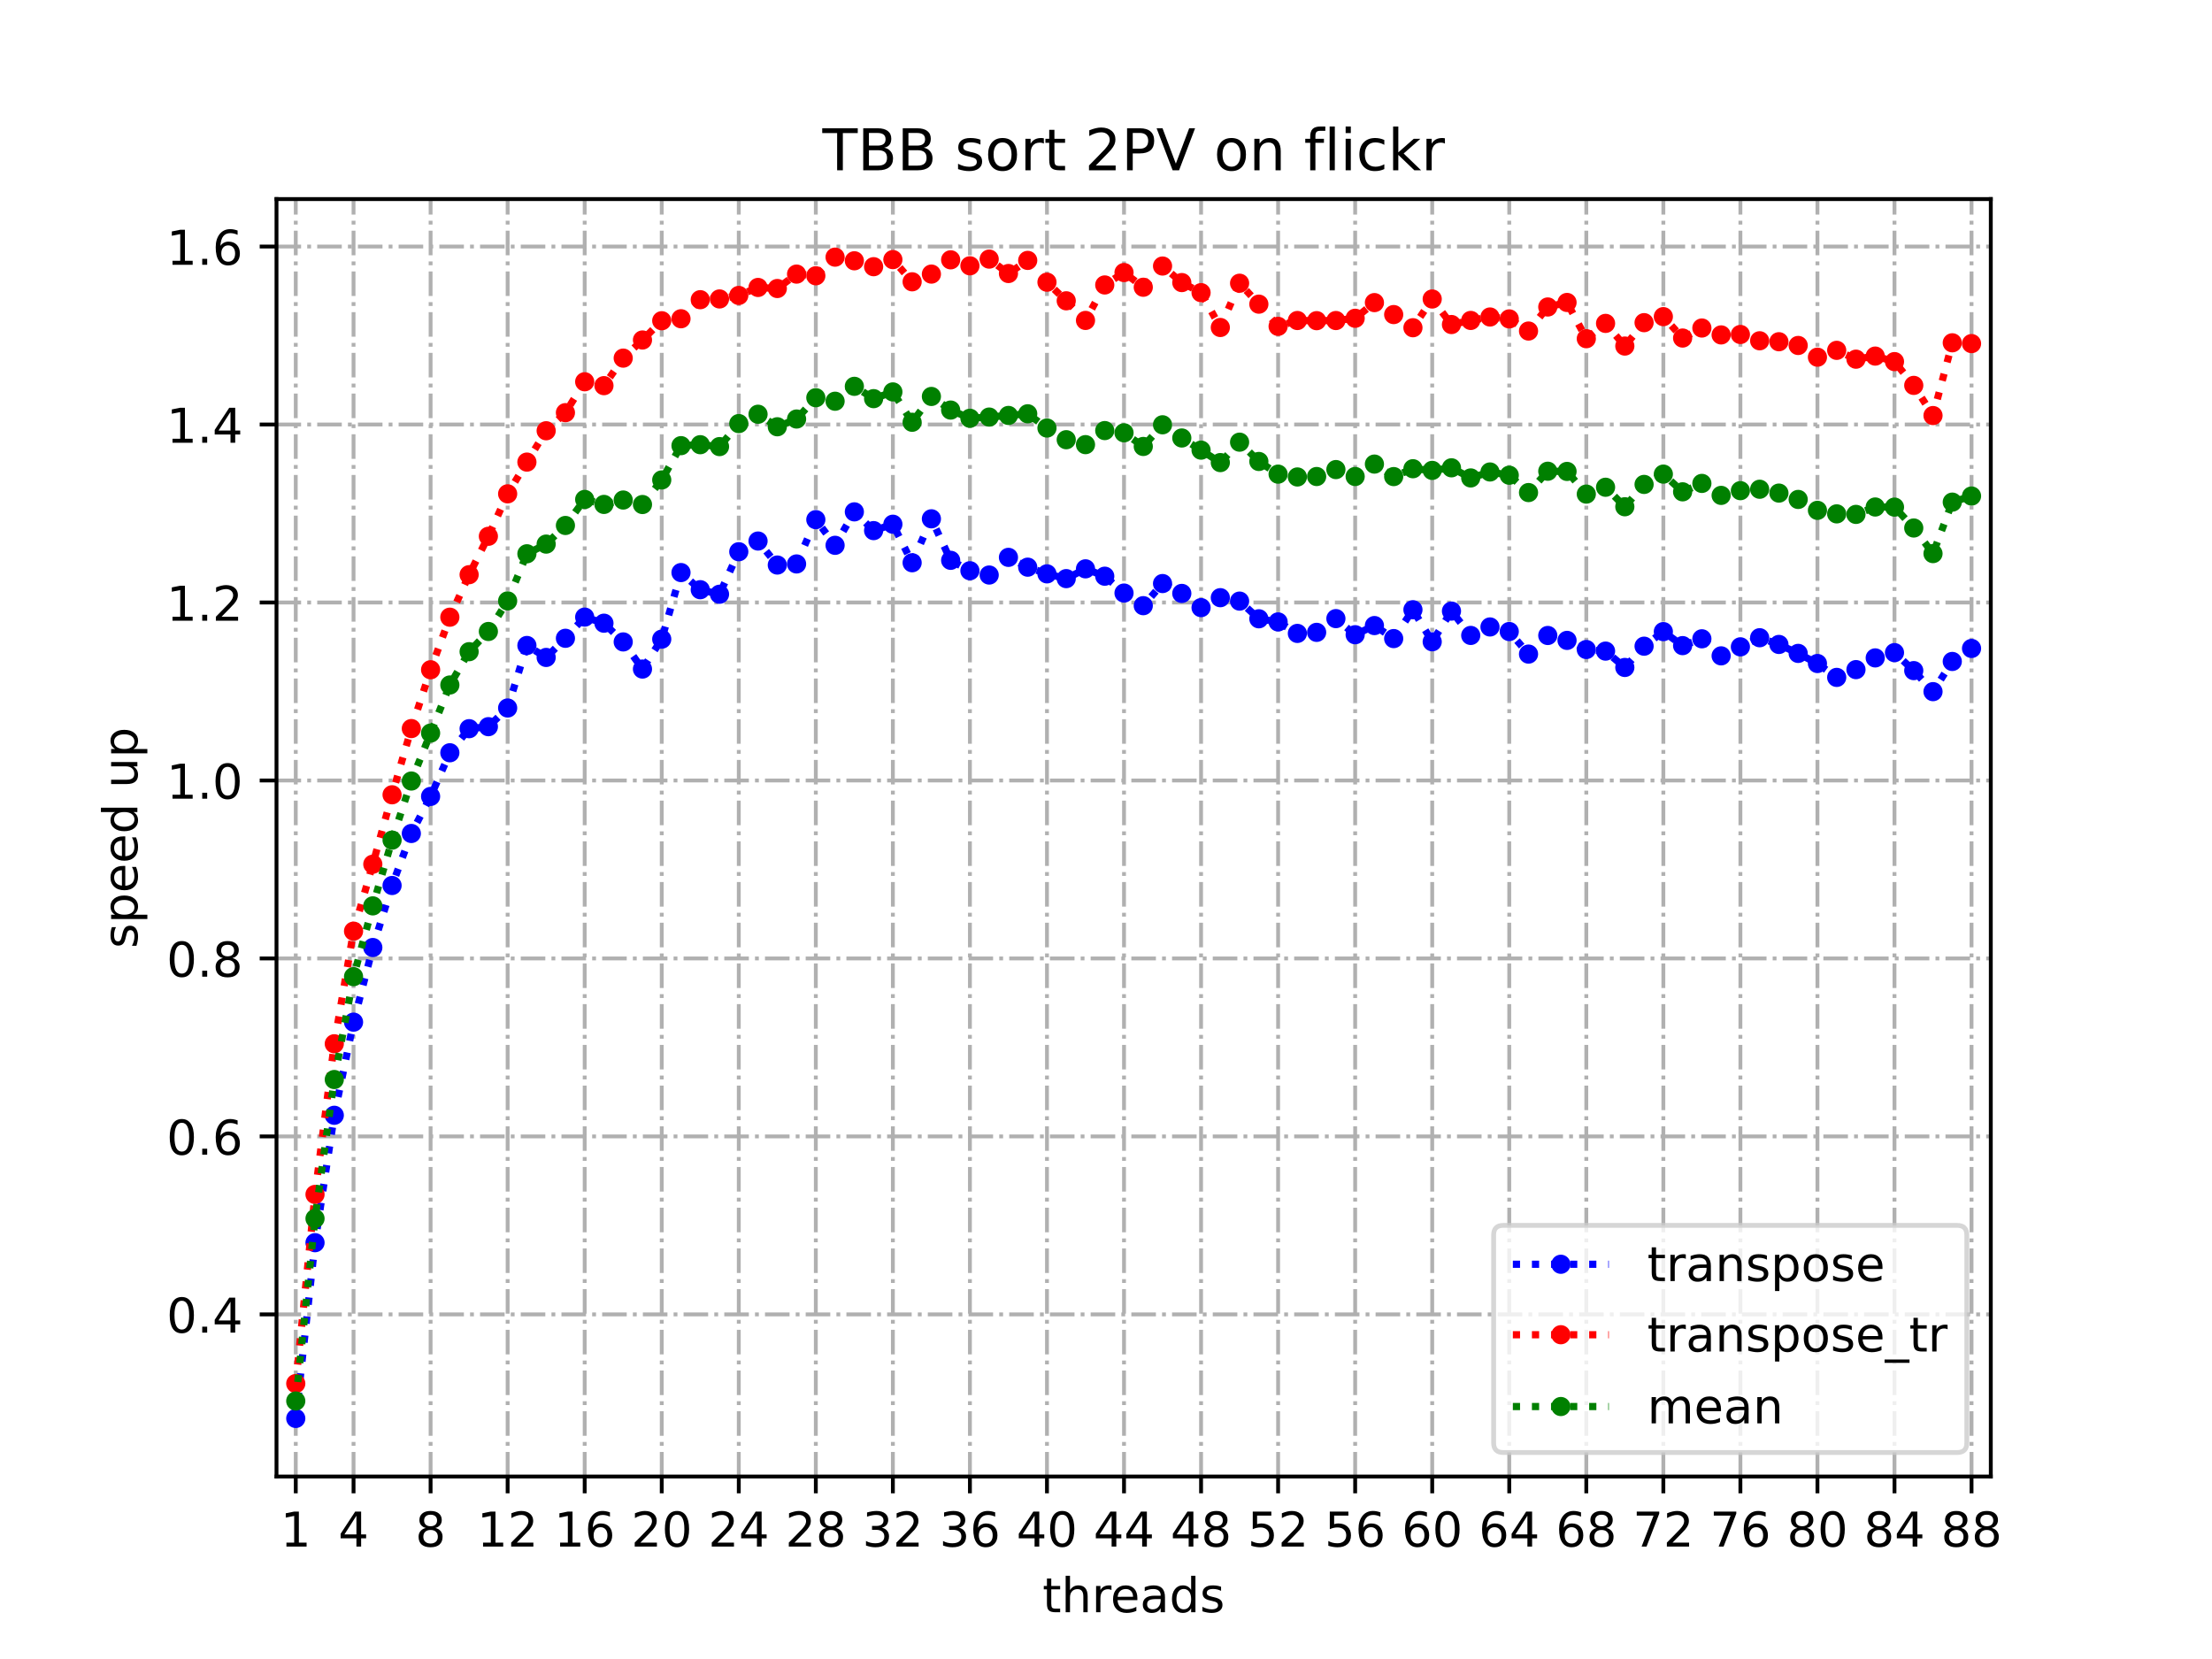 <?xml version="1.0" encoding="utf-8" standalone="no"?>
<!DOCTYPE svg PUBLIC "-//W3C//DTD SVG 1.1//EN"
  "http://www.w3.org/Graphics/SVG/1.1/DTD/svg11.dtd">
<!-- Created with matplotlib (https://matplotlib.org/) -->
<svg height="345.6pt" version="1.1" viewBox="0 0 460.8 345.6" width="460.8pt" xmlns="http://www.w3.org/2000/svg" xmlns:xlink="http://www.w3.org/1999/xlink">
 <defs>
  <style type="text/css">
*{stroke-linecap:butt;stroke-linejoin:round;}
  </style>
 </defs>
 <g id="figure_1">
  <g id="patch_1">
   <path d="M 0 345.6 
L 460.8 345.6 
L 460.8 0 
L 0 0 
z
" style="fill:#ffffff;"/>
  </g>
  <g id="axes_1">
   <g id="patch_2">
    <path d="M 57.6 307.584 
L 414.72 307.584 
L 414.72 41.472 
L 57.6 41.472 
z
" style="fill:#ffffff;"/>
   </g>
   <g id="matplotlib.axis_1">
    <g id="xtick_1">
     <g id="line2d_1">
      <path clip-path="url(#p21f7d99ac8)" d="M 61.613 307.584 
L 61.613 41.472 
" style="fill:none;stroke:#b0b0b0;stroke-dasharray:5.12,1.28,0.8,1.28;stroke-dashoffset:0;stroke-width:0.8;"/>
     </g>
     <g id="line2d_2">
      <defs>
       <path d="M 0 0 
L 0 3.5 
" id="mc5d4910483" style="stroke:#000000;stroke-width:0.8;"/>
      </defs>
      <g>
       <use style="stroke:#000000;stroke-width:0.8;" x="61.613" xlink:href="#mc5d4910483" y="307.584"/>
      </g>
     </g>
     <g id="text_1">
      <!-- 1 -->
      <defs>
       <path d="M 12.406 8.297 
L 28.516 8.297 
L 28.516 63.922 
L 10.984 60.406 
L 10.984 69.391 
L 28.422 72.906 
L 38.281 72.906 
L 38.281 8.297 
L 54.391 8.297 
L 54.391 0 
L 12.406 0 
z
" id="DejaVuSans-49"/>
      </defs>
      <g transform="translate(58.431 322.182)scale(0.1 -0.1)">
       <use xlink:href="#DejaVuSans-49"/>
      </g>
     </g>
    </g>
    <g id="xtick_2">
     <g id="line2d_3">
      <path clip-path="url(#p21f7d99ac8)" d="M 73.65 307.584 
L 73.65 41.472 
" style="fill:none;stroke:#b0b0b0;stroke-dasharray:5.12,1.28,0.8,1.28;stroke-dashoffset:0;stroke-width:0.8;"/>
     </g>
     <g id="line2d_4">
      <g>
       <use style="stroke:#000000;stroke-width:0.8;" x="73.65" xlink:href="#mc5d4910483" y="307.584"/>
      </g>
     </g>
     <g id="text_2">
      <!-- 4 -->
      <defs>
       <path d="M 37.797 64.312 
L 12.891 25.391 
L 37.797 25.391 
z
M 35.203 72.906 
L 47.609 72.906 
L 47.609 25.391 
L 58.016 25.391 
L 58.016 17.188 
L 47.609 17.188 
L 47.609 0 
L 37.797 0 
L 37.797 17.188 
L 4.891 17.188 
L 4.891 26.703 
z
" id="DejaVuSans-52"/>
      </defs>
      <g transform="translate(70.469 322.182)scale(0.1 -0.1)">
       <use xlink:href="#DejaVuSans-52"/>
      </g>
     </g>
    </g>
    <g id="xtick_3">
     <g id="line2d_5">
      <path clip-path="url(#p21f7d99ac8)" d="M 89.701 307.584 
L 89.701 41.472 
" style="fill:none;stroke:#b0b0b0;stroke-dasharray:5.12,1.28,0.8,1.28;stroke-dashoffset:0;stroke-width:0.8;"/>
     </g>
     <g id="line2d_6">
      <g>
       <use style="stroke:#000000;stroke-width:0.8;" x="89.701" xlink:href="#mc5d4910483" y="307.584"/>
      </g>
     </g>
     <g id="text_3">
      <!-- 8 -->
      <defs>
       <path d="M 31.781 34.625 
Q 24.75 34.625 20.719 30.859 
Q 16.703 27.094 16.703 20.516 
Q 16.703 13.922 20.719 10.156 
Q 24.75 6.391 31.781 6.391 
Q 38.812 6.391 42.859 10.172 
Q 46.922 13.969 46.922 20.516 
Q 46.922 27.094 42.891 30.859 
Q 38.875 34.625 31.781 34.625 
z
M 21.922 38.812 
Q 15.578 40.375 12.031 44.719 
Q 8.5 49.078 8.5 55.328 
Q 8.5 64.062 14.719 69.141 
Q 20.953 74.219 31.781 74.219 
Q 42.672 74.219 48.875 69.141 
Q 55.078 64.062 55.078 55.328 
Q 55.078 49.078 51.531 44.719 
Q 48 40.375 41.703 38.812 
Q 48.828 37.156 52.797 32.312 
Q 56.781 27.484 56.781 20.516 
Q 56.781 9.906 50.312 4.234 
Q 43.844 -1.422 31.781 -1.422 
Q 19.734 -1.422 13.25 4.234 
Q 6.781 9.906 6.781 20.516 
Q 6.781 27.484 10.781 32.312 
Q 14.797 37.156 21.922 38.812 
z
M 18.312 54.391 
Q 18.312 48.734 21.844 45.562 
Q 25.391 42.391 31.781 42.391 
Q 38.141 42.391 41.719 45.562 
Q 45.312 48.734 45.312 54.391 
Q 45.312 60.062 41.719 63.234 
Q 38.141 66.406 31.781 66.406 
Q 25.391 66.406 21.844 63.234 
Q 18.312 60.062 18.312 54.391 
z
" id="DejaVuSans-56"/>
      </defs>
      <g transform="translate(86.519 322.182)scale(0.1 -0.1)">
       <use xlink:href="#DejaVuSans-56"/>
      </g>
     </g>
    </g>
    <g id="xtick_4">
     <g id="line2d_7">
      <path clip-path="url(#p21f7d99ac8)" d="M 105.751 307.584 
L 105.751 41.472 
" style="fill:none;stroke:#b0b0b0;stroke-dasharray:5.12,1.28,0.8,1.28;stroke-dashoffset:0;stroke-width:0.8;"/>
     </g>
     <g id="line2d_8">
      <g>
       <use style="stroke:#000000;stroke-width:0.8;" x="105.751" xlink:href="#mc5d4910483" y="307.584"/>
      </g>
     </g>
     <g id="text_4">
      <!-- 12 -->
      <defs>
       <path d="M 19.188 8.297 
L 53.609 8.297 
L 53.609 0 
L 7.328 0 
L 7.328 8.297 
Q 12.938 14.109 22.625 23.891 
Q 32.328 33.688 34.812 36.531 
Q 39.547 41.844 41.422 45.531 
Q 43.312 49.219 43.312 52.781 
Q 43.312 58.594 39.234 62.25 
Q 35.156 65.922 28.609 65.922 
Q 23.969 65.922 18.812 64.312 
Q 13.672 62.703 7.812 59.422 
L 7.812 69.391 
Q 13.766 71.781 18.938 73 
Q 24.125 74.219 28.422 74.219 
Q 39.75 74.219 46.484 68.547 
Q 53.219 62.891 53.219 53.422 
Q 53.219 48.922 51.531 44.891 
Q 49.859 40.875 45.406 35.406 
Q 44.188 33.984 37.641 27.219 
Q 31.109 20.453 19.188 8.297 
z
" id="DejaVuSans-50"/>
      </defs>
      <g transform="translate(99.389 322.182)scale(0.1 -0.1)">
       <use xlink:href="#DejaVuSans-49"/>
       <use x="63.623" xlink:href="#DejaVuSans-50"/>
      </g>
     </g>
    </g>
    <g id="xtick_5">
     <g id="line2d_9">
      <path clip-path="url(#p21f7d99ac8)" d="M 121.801 307.584 
L 121.801 41.472 
" style="fill:none;stroke:#b0b0b0;stroke-dasharray:5.12,1.28,0.8,1.28;stroke-dashoffset:0;stroke-width:0.8;"/>
     </g>
     <g id="line2d_10">
      <g>
       <use style="stroke:#000000;stroke-width:0.8;" x="121.801" xlink:href="#mc5d4910483" y="307.584"/>
      </g>
     </g>
     <g id="text_5">
      <!-- 16 -->
      <defs>
       <path d="M 33.016 40.375 
Q 26.375 40.375 22.484 35.828 
Q 18.609 31.297 18.609 23.391 
Q 18.609 15.531 22.484 10.953 
Q 26.375 6.391 33.016 6.391 
Q 39.656 6.391 43.531 10.953 
Q 47.406 15.531 47.406 23.391 
Q 47.406 31.297 43.531 35.828 
Q 39.656 40.375 33.016 40.375 
z
M 52.594 71.297 
L 52.594 62.312 
Q 48.875 64.062 45.094 64.984 
Q 41.312 65.922 37.594 65.922 
Q 27.828 65.922 22.672 59.328 
Q 17.531 52.734 16.797 39.406 
Q 19.672 43.656 24.016 45.922 
Q 28.375 48.188 33.594 48.188 
Q 44.578 48.188 50.953 41.516 
Q 57.328 34.859 57.328 23.391 
Q 57.328 12.156 50.688 5.359 
Q 44.047 -1.422 33.016 -1.422 
Q 20.359 -1.422 13.672 8.266 
Q 6.984 17.969 6.984 36.375 
Q 6.984 53.656 15.188 63.938 
Q 23.391 74.219 37.203 74.219 
Q 40.922 74.219 44.703 73.484 
Q 48.484 72.75 52.594 71.297 
z
" id="DejaVuSans-54"/>
      </defs>
      <g transform="translate(115.439 322.182)scale(0.1 -0.1)">
       <use xlink:href="#DejaVuSans-49"/>
       <use x="63.623" xlink:href="#DejaVuSans-54"/>
      </g>
     </g>
    </g>
    <g id="xtick_6">
     <g id="line2d_11">
      <path clip-path="url(#p21f7d99ac8)" d="M 137.852 307.584 
L 137.852 41.472 
" style="fill:none;stroke:#b0b0b0;stroke-dasharray:5.12,1.28,0.8,1.28;stroke-dashoffset:0;stroke-width:0.8;"/>
     </g>
     <g id="line2d_12">
      <g>
       <use style="stroke:#000000;stroke-width:0.8;" x="137.852" xlink:href="#mc5d4910483" y="307.584"/>
      </g>
     </g>
     <g id="text_6">
      <!-- 20 -->
      <defs>
       <path d="M 31.781 66.406 
Q 24.172 66.406 20.328 58.906 
Q 16.5 51.422 16.5 36.375 
Q 16.5 21.391 20.328 13.891 
Q 24.172 6.391 31.781 6.391 
Q 39.453 6.391 43.281 13.891 
Q 47.125 21.391 47.125 36.375 
Q 47.125 51.422 43.281 58.906 
Q 39.453 66.406 31.781 66.406 
z
M 31.781 74.219 
Q 44.047 74.219 50.516 64.516 
Q 56.984 54.828 56.984 36.375 
Q 56.984 17.969 50.516 8.266 
Q 44.047 -1.422 31.781 -1.422 
Q 19.531 -1.422 13.062 8.266 
Q 6.594 17.969 6.594 36.375 
Q 6.594 54.828 13.062 64.516 
Q 19.531 74.219 31.781 74.219 
z
" id="DejaVuSans-48"/>
      </defs>
      <g transform="translate(131.489 322.182)scale(0.1 -0.1)">
       <use xlink:href="#DejaVuSans-50"/>
       <use x="63.623" xlink:href="#DejaVuSans-48"/>
      </g>
     </g>
    </g>
    <g id="xtick_7">
     <g id="line2d_13">
      <path clip-path="url(#p21f7d99ac8)" d="M 153.902 307.584 
L 153.902 41.472 
" style="fill:none;stroke:#b0b0b0;stroke-dasharray:5.12,1.28,0.8,1.28;stroke-dashoffset:0;stroke-width:0.8;"/>
     </g>
     <g id="line2d_14">
      <g>
       <use style="stroke:#000000;stroke-width:0.8;" x="153.902" xlink:href="#mc5d4910483" y="307.584"/>
      </g>
     </g>
     <g id="text_7">
      <!-- 24 -->
      <g transform="translate(147.54 322.182)scale(0.1 -0.1)">
       <use xlink:href="#DejaVuSans-50"/>
       <use x="63.623" xlink:href="#DejaVuSans-52"/>
      </g>
     </g>
    </g>
    <g id="xtick_8">
     <g id="line2d_15">
      <path clip-path="url(#p21f7d99ac8)" d="M 169.952 307.584 
L 169.952 41.472 
" style="fill:none;stroke:#b0b0b0;stroke-dasharray:5.12,1.28,0.8,1.28;stroke-dashoffset:0;stroke-width:0.8;"/>
     </g>
     <g id="line2d_16">
      <g>
       <use style="stroke:#000000;stroke-width:0.8;" x="169.952" xlink:href="#mc5d4910483" y="307.584"/>
      </g>
     </g>
     <g id="text_8">
      <!-- 28 -->
      <g transform="translate(163.59 322.182)scale(0.1 -0.1)">
       <use xlink:href="#DejaVuSans-50"/>
       <use x="63.623" xlink:href="#DejaVuSans-56"/>
      </g>
     </g>
    </g>
    <g id="xtick_9">
     <g id="line2d_17">
      <path clip-path="url(#p21f7d99ac8)" d="M 186.003 307.584 
L 186.003 41.472 
" style="fill:none;stroke:#b0b0b0;stroke-dasharray:5.12,1.28,0.8,1.28;stroke-dashoffset:0;stroke-width:0.8;"/>
     </g>
     <g id="line2d_18">
      <g>
       <use style="stroke:#000000;stroke-width:0.8;" x="186.003" xlink:href="#mc5d4910483" y="307.584"/>
      </g>
     </g>
     <g id="text_9">
      <!-- 32 -->
      <defs>
       <path d="M 40.578 39.312 
Q 47.656 37.797 51.625 33 
Q 55.609 28.219 55.609 21.188 
Q 55.609 10.406 48.188 4.484 
Q 40.766 -1.422 27.094 -1.422 
Q 22.516 -1.422 17.656 -0.516 
Q 12.797 0.391 7.625 2.203 
L 7.625 11.719 
Q 11.719 9.328 16.594 8.109 
Q 21.484 6.891 26.812 6.891 
Q 36.078 6.891 40.938 10.547 
Q 45.797 14.203 45.797 21.188 
Q 45.797 27.641 41.281 31.266 
Q 36.766 34.906 28.719 34.906 
L 20.219 34.906 
L 20.219 43.016 
L 29.109 43.016 
Q 36.375 43.016 40.234 45.922 
Q 44.094 48.828 44.094 54.297 
Q 44.094 59.906 40.109 62.906 
Q 36.141 65.922 28.719 65.922 
Q 24.656 65.922 20.016 65.031 
Q 15.375 64.156 9.812 62.312 
L 9.812 71.094 
Q 15.438 72.656 20.344 73.438 
Q 25.25 74.219 29.594 74.219 
Q 40.828 74.219 47.359 69.109 
Q 53.906 64.016 53.906 55.328 
Q 53.906 49.266 50.438 45.094 
Q 46.969 40.922 40.578 39.312 
z
" id="DejaVuSans-51"/>
      </defs>
      <g transform="translate(179.64 322.182)scale(0.1 -0.1)">
       <use xlink:href="#DejaVuSans-51"/>
       <use x="63.623" xlink:href="#DejaVuSans-50"/>
      </g>
     </g>
    </g>
    <g id="xtick_10">
     <g id="line2d_19">
      <path clip-path="url(#p21f7d99ac8)" d="M 202.053 307.584 
L 202.053 41.472 
" style="fill:none;stroke:#b0b0b0;stroke-dasharray:5.12,1.28,0.8,1.28;stroke-dashoffset:0;stroke-width:0.8;"/>
     </g>
     <g id="line2d_20">
      <g>
       <use style="stroke:#000000;stroke-width:0.8;" x="202.053" xlink:href="#mc5d4910483" y="307.584"/>
      </g>
     </g>
     <g id="text_10">
      <!-- 36 -->
      <g transform="translate(195.691 322.182)scale(0.1 -0.1)">
       <use xlink:href="#DejaVuSans-51"/>
       <use x="63.623" xlink:href="#DejaVuSans-54"/>
      </g>
     </g>
    </g>
    <g id="xtick_11">
     <g id="line2d_21">
      <path clip-path="url(#p21f7d99ac8)" d="M 218.103 307.584 
L 218.103 41.472 
" style="fill:none;stroke:#b0b0b0;stroke-dasharray:5.12,1.28,0.8,1.28;stroke-dashoffset:0;stroke-width:0.8;"/>
     </g>
     <g id="line2d_22">
      <g>
       <use style="stroke:#000000;stroke-width:0.8;" x="218.103" xlink:href="#mc5d4910483" y="307.584"/>
      </g>
     </g>
     <g id="text_11">
      <!-- 40 -->
      <g transform="translate(211.741 322.182)scale(0.1 -0.1)">
       <use xlink:href="#DejaVuSans-52"/>
       <use x="63.623" xlink:href="#DejaVuSans-48"/>
      </g>
     </g>
    </g>
    <g id="xtick_12">
     <g id="line2d_23">
      <path clip-path="url(#p21f7d99ac8)" d="M 234.154 307.584 
L 234.154 41.472 
" style="fill:none;stroke:#b0b0b0;stroke-dasharray:5.12,1.28,0.8,1.28;stroke-dashoffset:0;stroke-width:0.8;"/>
     </g>
     <g id="line2d_24">
      <g>
       <use style="stroke:#000000;stroke-width:0.8;" x="234.154" xlink:href="#mc5d4910483" y="307.584"/>
      </g>
     </g>
     <g id="text_12">
      <!-- 44 -->
      <g transform="translate(227.791 322.182)scale(0.1 -0.1)">
       <use xlink:href="#DejaVuSans-52"/>
       <use x="63.623" xlink:href="#DejaVuSans-52"/>
      </g>
     </g>
    </g>
    <g id="xtick_13">
     <g id="line2d_25">
      <path clip-path="url(#p21f7d99ac8)" d="M 250.204 307.584 
L 250.204 41.472 
" style="fill:none;stroke:#b0b0b0;stroke-dasharray:5.12,1.28,0.8,1.28;stroke-dashoffset:0;stroke-width:0.8;"/>
     </g>
     <g id="line2d_26">
      <g>
       <use style="stroke:#000000;stroke-width:0.8;" x="250.204" xlink:href="#mc5d4910483" y="307.584"/>
      </g>
     </g>
     <g id="text_13">
      <!-- 48 -->
      <g transform="translate(243.842 322.182)scale(0.1 -0.1)">
       <use xlink:href="#DejaVuSans-52"/>
       <use x="63.623" xlink:href="#DejaVuSans-56"/>
      </g>
     </g>
    </g>
    <g id="xtick_14">
     <g id="line2d_27">
      <path clip-path="url(#p21f7d99ac8)" d="M 266.254 307.584 
L 266.254 41.472 
" style="fill:none;stroke:#b0b0b0;stroke-dasharray:5.12,1.28,0.8,1.28;stroke-dashoffset:0;stroke-width:0.8;"/>
     </g>
     <g id="line2d_28">
      <g>
       <use style="stroke:#000000;stroke-width:0.8;" x="266.254" xlink:href="#mc5d4910483" y="307.584"/>
      </g>
     </g>
     <g id="text_14">
      <!-- 52 -->
      <defs>
       <path d="M 10.797 72.906 
L 49.516 72.906 
L 49.516 64.594 
L 19.828 64.594 
L 19.828 46.734 
Q 21.969 47.469 24.109 47.828 
Q 26.266 48.188 28.422 48.188 
Q 40.625 48.188 47.75 41.5 
Q 54.891 34.812 54.891 23.391 
Q 54.891 11.625 47.562 5.094 
Q 40.234 -1.422 26.906 -1.422 
Q 22.312 -1.422 17.547 -0.641 
Q 12.797 0.141 7.719 1.703 
L 7.719 11.625 
Q 12.109 9.234 16.797 8.062 
Q 21.484 6.891 26.703 6.891 
Q 35.156 6.891 40.078 11.328 
Q 45.016 15.766 45.016 23.391 
Q 45.016 31 40.078 35.438 
Q 35.156 39.891 26.703 39.891 
Q 22.75 39.891 18.812 39.016 
Q 14.891 38.141 10.797 36.281 
z
" id="DejaVuSans-53"/>
      </defs>
      <g transform="translate(259.892 322.182)scale(0.1 -0.1)">
       <use xlink:href="#DejaVuSans-53"/>
       <use x="63.623" xlink:href="#DejaVuSans-50"/>
      </g>
     </g>
    </g>
    <g id="xtick_15">
     <g id="line2d_29">
      <path clip-path="url(#p21f7d99ac8)" d="M 282.305 307.584 
L 282.305 41.472 
" style="fill:none;stroke:#b0b0b0;stroke-dasharray:5.12,1.28,0.8,1.28;stroke-dashoffset:0;stroke-width:0.8;"/>
     </g>
     <g id="line2d_30">
      <g>
       <use style="stroke:#000000;stroke-width:0.8;" x="282.305" xlink:href="#mc5d4910483" y="307.584"/>
      </g>
     </g>
     <g id="text_15">
      <!-- 56 -->
      <g transform="translate(275.942 322.182)scale(0.1 -0.1)">
       <use xlink:href="#DejaVuSans-53"/>
       <use x="63.623" xlink:href="#DejaVuSans-54"/>
      </g>
     </g>
    </g>
    <g id="xtick_16">
     <g id="line2d_31">
      <path clip-path="url(#p21f7d99ac8)" d="M 298.355 307.584 
L 298.355 41.472 
" style="fill:none;stroke:#b0b0b0;stroke-dasharray:5.12,1.28,0.8,1.28;stroke-dashoffset:0;stroke-width:0.8;"/>
     </g>
     <g id="line2d_32">
      <g>
       <use style="stroke:#000000;stroke-width:0.8;" x="298.355" xlink:href="#mc5d4910483" y="307.584"/>
      </g>
     </g>
     <g id="text_16">
      <!-- 60 -->
      <g transform="translate(291.993 322.182)scale(0.1 -0.1)">
       <use xlink:href="#DejaVuSans-54"/>
       <use x="63.623" xlink:href="#DejaVuSans-48"/>
      </g>
     </g>
    </g>
    <g id="xtick_17">
     <g id="line2d_33">
      <path clip-path="url(#p21f7d99ac8)" d="M 314.405 307.584 
L 314.405 41.472 
" style="fill:none;stroke:#b0b0b0;stroke-dasharray:5.12,1.28,0.8,1.28;stroke-dashoffset:0;stroke-width:0.8;"/>
     </g>
     <g id="line2d_34">
      <g>
       <use style="stroke:#000000;stroke-width:0.8;" x="314.405" xlink:href="#mc5d4910483" y="307.584"/>
      </g>
     </g>
     <g id="text_17">
      <!-- 64 -->
      <g transform="translate(308.043 322.182)scale(0.1 -0.1)">
       <use xlink:href="#DejaVuSans-54"/>
       <use x="63.623" xlink:href="#DejaVuSans-52"/>
      </g>
     </g>
    </g>
    <g id="xtick_18">
     <g id="line2d_35">
      <path clip-path="url(#p21f7d99ac8)" d="M 330.456 307.584 
L 330.456 41.472 
" style="fill:none;stroke:#b0b0b0;stroke-dasharray:5.12,1.28,0.8,1.28;stroke-dashoffset:0;stroke-width:0.8;"/>
     </g>
     <g id="line2d_36">
      <g>
       <use style="stroke:#000000;stroke-width:0.8;" x="330.456" xlink:href="#mc5d4910483" y="307.584"/>
      </g>
     </g>
     <g id="text_18">
      <!-- 68 -->
      <g transform="translate(324.093 322.182)scale(0.1 -0.1)">
       <use xlink:href="#DejaVuSans-54"/>
       <use x="63.623" xlink:href="#DejaVuSans-56"/>
      </g>
     </g>
    </g>
    <g id="xtick_19">
     <g id="line2d_37">
      <path clip-path="url(#p21f7d99ac8)" d="M 346.506 307.584 
L 346.506 41.472 
" style="fill:none;stroke:#b0b0b0;stroke-dasharray:5.12,1.28,0.8,1.28;stroke-dashoffset:0;stroke-width:0.8;"/>
     </g>
     <g id="line2d_38">
      <g>
       <use style="stroke:#000000;stroke-width:0.8;" x="346.506" xlink:href="#mc5d4910483" y="307.584"/>
      </g>
     </g>
     <g id="text_19">
      <!-- 72 -->
      <defs>
       <path d="M 8.203 72.906 
L 55.078 72.906 
L 55.078 68.703 
L 28.609 0 
L 18.312 0 
L 43.219 64.594 
L 8.203 64.594 
z
" id="DejaVuSans-55"/>
      </defs>
      <g transform="translate(340.144 322.182)scale(0.1 -0.1)">
       <use xlink:href="#DejaVuSans-55"/>
       <use x="63.623" xlink:href="#DejaVuSans-50"/>
      </g>
     </g>
    </g>
    <g id="xtick_20">
     <g id="line2d_39">
      <path clip-path="url(#p21f7d99ac8)" d="M 362.556 307.584 
L 362.556 41.472 
" style="fill:none;stroke:#b0b0b0;stroke-dasharray:5.12,1.28,0.8,1.28;stroke-dashoffset:0;stroke-width:0.8;"/>
     </g>
     <g id="line2d_40">
      <g>
       <use style="stroke:#000000;stroke-width:0.8;" x="362.556" xlink:href="#mc5d4910483" y="307.584"/>
      </g>
     </g>
     <g id="text_20">
      <!-- 76 -->
      <g transform="translate(356.194 322.182)scale(0.1 -0.1)">
       <use xlink:href="#DejaVuSans-55"/>
       <use x="63.623" xlink:href="#DejaVuSans-54"/>
      </g>
     </g>
    </g>
    <g id="xtick_21">
     <g id="line2d_41">
      <path clip-path="url(#p21f7d99ac8)" d="M 378.607 307.584 
L 378.607 41.472 
" style="fill:none;stroke:#b0b0b0;stroke-dasharray:5.12,1.28,0.8,1.28;stroke-dashoffset:0;stroke-width:0.8;"/>
     </g>
     <g id="line2d_42">
      <g>
       <use style="stroke:#000000;stroke-width:0.8;" x="378.607" xlink:href="#mc5d4910483" y="307.584"/>
      </g>
     </g>
     <g id="text_21">
      <!-- 80 -->
      <g transform="translate(372.244 322.182)scale(0.1 -0.1)">
       <use xlink:href="#DejaVuSans-56"/>
       <use x="63.623" xlink:href="#DejaVuSans-48"/>
      </g>
     </g>
    </g>
    <g id="xtick_22">
     <g id="line2d_43">
      <path clip-path="url(#p21f7d99ac8)" d="M 394.657 307.584 
L 394.657 41.472 
" style="fill:none;stroke:#b0b0b0;stroke-dasharray:5.12,1.28,0.8,1.28;stroke-dashoffset:0;stroke-width:0.8;"/>
     </g>
     <g id="line2d_44">
      <g>
       <use style="stroke:#000000;stroke-width:0.8;" x="394.657" xlink:href="#mc5d4910483" y="307.584"/>
      </g>
     </g>
     <g id="text_22">
      <!-- 84 -->
      <g transform="translate(388.295 322.182)scale(0.1 -0.1)">
       <use xlink:href="#DejaVuSans-56"/>
       <use x="63.623" xlink:href="#DejaVuSans-52"/>
      </g>
     </g>
    </g>
    <g id="xtick_23">
     <g id="line2d_45">
      <path clip-path="url(#p21f7d99ac8)" d="M 410.707 307.584 
L 410.707 41.472 
" style="fill:none;stroke:#b0b0b0;stroke-dasharray:5.12,1.28,0.8,1.28;stroke-dashoffset:0;stroke-width:0.8;"/>
     </g>
     <g id="line2d_46">
      <g>
       <use style="stroke:#000000;stroke-width:0.8;" x="410.707" xlink:href="#mc5d4910483" y="307.584"/>
      </g>
     </g>
     <g id="text_23">
      <!-- 88 -->
      <g transform="translate(404.345 322.182)scale(0.1 -0.1)">
       <use xlink:href="#DejaVuSans-56"/>
       <use x="63.623" xlink:href="#DejaVuSans-56"/>
      </g>
     </g>
    </g>
    <g id="text_24">
     <!-- threads -->
     <defs>
      <path d="M 18.312 70.219 
L 18.312 54.688 
L 36.812 54.688 
L 36.812 47.703 
L 18.312 47.703 
L 18.312 18.016 
Q 18.312 11.328 20.141 9.422 
Q 21.969 7.516 27.594 7.516 
L 36.812 7.516 
L 36.812 0 
L 27.594 0 
Q 17.188 0 13.234 3.875 
Q 9.281 7.766 9.281 18.016 
L 9.281 47.703 
L 2.688 47.703 
L 2.688 54.688 
L 9.281 54.688 
L 9.281 70.219 
z
" id="DejaVuSans-116"/>
      <path d="M 54.891 33.016 
L 54.891 0 
L 45.906 0 
L 45.906 32.719 
Q 45.906 40.484 42.875 44.328 
Q 39.844 48.188 33.797 48.188 
Q 26.516 48.188 22.312 43.547 
Q 18.109 38.922 18.109 30.906 
L 18.109 0 
L 9.078 0 
L 9.078 75.984 
L 18.109 75.984 
L 18.109 46.188 
Q 21.344 51.125 25.703 53.562 
Q 30.078 56 35.797 56 
Q 45.219 56 50.047 50.172 
Q 54.891 44.344 54.891 33.016 
z
" id="DejaVuSans-104"/>
      <path d="M 41.109 46.297 
Q 39.594 47.172 37.812 47.578 
Q 36.031 48 33.891 48 
Q 26.266 48 22.188 43.047 
Q 18.109 38.094 18.109 28.812 
L 18.109 0 
L 9.078 0 
L 9.078 54.688 
L 18.109 54.688 
L 18.109 46.188 
Q 20.953 51.172 25.484 53.578 
Q 30.031 56 36.531 56 
Q 37.453 56 38.578 55.875 
Q 39.703 55.766 41.062 55.516 
z
" id="DejaVuSans-114"/>
      <path d="M 56.203 29.594 
L 56.203 25.203 
L 14.891 25.203 
Q 15.484 15.922 20.484 11.062 
Q 25.484 6.203 34.422 6.203 
Q 39.594 6.203 44.453 7.469 
Q 49.312 8.734 54.109 11.281 
L 54.109 2.781 
Q 49.266 0.734 44.188 -0.344 
Q 39.109 -1.422 33.891 -1.422 
Q 20.797 -1.422 13.156 6.188 
Q 5.516 13.812 5.516 26.812 
Q 5.516 40.234 12.766 48.109 
Q 20.016 56 32.328 56 
Q 43.359 56 49.781 48.891 
Q 56.203 41.797 56.203 29.594 
z
M 47.219 32.234 
Q 47.125 39.594 43.094 43.984 
Q 39.062 48.391 32.422 48.391 
Q 24.906 48.391 20.391 44.141 
Q 15.875 39.891 15.188 32.172 
z
" id="DejaVuSans-101"/>
      <path d="M 34.281 27.484 
Q 23.391 27.484 19.188 25 
Q 14.984 22.516 14.984 16.5 
Q 14.984 11.719 18.141 8.906 
Q 21.297 6.109 26.703 6.109 
Q 34.188 6.109 38.703 11.406 
Q 43.219 16.703 43.219 25.484 
L 43.219 27.484 
z
M 52.203 31.203 
L 52.203 0 
L 43.219 0 
L 43.219 8.297 
Q 40.141 3.328 35.547 0.953 
Q 30.953 -1.422 24.312 -1.422 
Q 15.922 -1.422 10.953 3.297 
Q 6 8.016 6 15.922 
Q 6 25.141 12.172 29.828 
Q 18.359 34.516 30.609 34.516 
L 43.219 34.516 
L 43.219 35.406 
Q 43.219 41.609 39.141 45 
Q 35.062 48.391 27.688 48.391 
Q 23 48.391 18.547 47.266 
Q 14.109 46.141 10.016 43.891 
L 10.016 52.203 
Q 14.938 54.109 19.578 55.047 
Q 24.219 56 28.609 56 
Q 40.484 56 46.344 49.844 
Q 52.203 43.703 52.203 31.203 
z
" id="DejaVuSans-97"/>
      <path d="M 45.406 46.391 
L 45.406 75.984 
L 54.391 75.984 
L 54.391 0 
L 45.406 0 
L 45.406 8.203 
Q 42.578 3.328 38.25 0.953 
Q 33.938 -1.422 27.875 -1.422 
Q 17.969 -1.422 11.734 6.484 
Q 5.516 14.406 5.516 27.297 
Q 5.516 40.188 11.734 48.094 
Q 17.969 56 27.875 56 
Q 33.938 56 38.25 53.625 
Q 42.578 51.266 45.406 46.391 
z
M 14.797 27.297 
Q 14.797 17.391 18.875 11.75 
Q 22.953 6.109 30.078 6.109 
Q 37.203 6.109 41.297 11.75 
Q 45.406 17.391 45.406 27.297 
Q 45.406 37.203 41.297 42.844 
Q 37.203 48.484 30.078 48.484 
Q 22.953 48.484 18.875 42.844 
Q 14.797 37.203 14.797 27.297 
z
" id="DejaVuSans-100"/>
      <path d="M 44.281 53.078 
L 44.281 44.578 
Q 40.484 46.531 36.375 47.5 
Q 32.281 48.484 27.875 48.484 
Q 21.188 48.484 17.844 46.438 
Q 14.5 44.391 14.5 40.281 
Q 14.5 37.156 16.891 35.375 
Q 19.281 33.594 26.516 31.984 
L 29.594 31.297 
Q 39.156 29.25 43.188 25.516 
Q 47.219 21.781 47.219 15.094 
Q 47.219 7.469 41.188 3.016 
Q 35.156 -1.422 24.609 -1.422 
Q 20.219 -1.422 15.453 -0.562 
Q 10.688 0.297 5.422 2 
L 5.422 11.281 
Q 10.406 8.688 15.234 7.391 
Q 20.062 6.109 24.812 6.109 
Q 31.156 6.109 34.562 8.281 
Q 37.984 10.453 37.984 14.406 
Q 37.984 18.062 35.516 20.016 
Q 33.062 21.969 24.703 23.781 
L 21.578 24.516 
Q 13.234 26.266 9.516 29.906 
Q 5.812 33.547 5.812 39.891 
Q 5.812 47.609 11.281 51.797 
Q 16.75 56 26.812 56 
Q 31.781 56 36.172 55.266 
Q 40.578 54.547 44.281 53.078 
z
" id="DejaVuSans-115"/>
     </defs>
     <g transform="translate(217.169 335.861)scale(0.1 -0.1)">
      <use xlink:href="#DejaVuSans-116"/>
      <use x="39.209" xlink:href="#DejaVuSans-104"/>
      <use x="102.588" xlink:href="#DejaVuSans-114"/>
      <use x="141.451" xlink:href="#DejaVuSans-101"/>
      <use x="202.975" xlink:href="#DejaVuSans-97"/>
      <use x="264.254" xlink:href="#DejaVuSans-100"/>
      <use x="327.73" xlink:href="#DejaVuSans-115"/>
     </g>
    </g>
   </g>
   <g id="matplotlib.axis_2">
    <g id="ytick_1">
     <g id="line2d_47">
      <path clip-path="url(#p21f7d99ac8)" d="M 57.6 273.813 
L 414.72 273.813 
" style="fill:none;stroke:#b0b0b0;stroke-dasharray:5.12,1.28,0.8,1.28;stroke-dashoffset:0;stroke-width:0.8;"/>
     </g>
     <g id="line2d_48">
      <defs>
       <path d="M 0 0 
L -3.5 0 
" id="m8743f98843" style="stroke:#000000;stroke-width:0.8;"/>
      </defs>
      <g>
       <use style="stroke:#000000;stroke-width:0.8;" x="57.6" xlink:href="#m8743f98843" y="273.813"/>
      </g>
     </g>
     <g id="text_25">
      <!-- 0.4 -->
      <defs>
       <path d="M 10.688 12.406 
L 21 12.406 
L 21 0 
L 10.688 0 
z
" id="DejaVuSans-46"/>
      </defs>
      <g transform="translate(34.697 277.612)scale(0.1 -0.1)">
       <use xlink:href="#DejaVuSans-48"/>
       <use x="63.623" xlink:href="#DejaVuSans-46"/>
       <use x="95.41" xlink:href="#DejaVuSans-52"/>
      </g>
     </g>
    </g>
    <g id="ytick_2">
     <g id="line2d_49">
      <path clip-path="url(#p21f7d99ac8)" d="M 57.6 236.737 
L 414.72 236.737 
" style="fill:none;stroke:#b0b0b0;stroke-dasharray:5.12,1.28,0.8,1.28;stroke-dashoffset:0;stroke-width:0.8;"/>
     </g>
     <g id="line2d_50">
      <g>
       <use style="stroke:#000000;stroke-width:0.8;" x="57.6" xlink:href="#m8743f98843" y="236.737"/>
      </g>
     </g>
     <g id="text_26">
      <!-- 0.6 -->
      <g transform="translate(34.697 240.536)scale(0.1 -0.1)">
       <use xlink:href="#DejaVuSans-48"/>
       <use x="63.623" xlink:href="#DejaVuSans-46"/>
       <use x="95.41" xlink:href="#DejaVuSans-54"/>
      </g>
     </g>
    </g>
    <g id="ytick_3">
     <g id="line2d_51">
      <path clip-path="url(#p21f7d99ac8)" d="M 57.6 199.661 
L 414.72 199.661 
" style="fill:none;stroke:#b0b0b0;stroke-dasharray:5.12,1.28,0.8,1.28;stroke-dashoffset:0;stroke-width:0.8;"/>
     </g>
     <g id="line2d_52">
      <g>
       <use style="stroke:#000000;stroke-width:0.8;" x="57.6" xlink:href="#m8743f98843" y="199.661"/>
      </g>
     </g>
     <g id="text_27">
      <!-- 0.8 -->
      <g transform="translate(34.697 203.46)scale(0.1 -0.1)">
       <use xlink:href="#DejaVuSans-48"/>
       <use x="63.623" xlink:href="#DejaVuSans-46"/>
       <use x="95.41" xlink:href="#DejaVuSans-56"/>
      </g>
     </g>
    </g>
    <g id="ytick_4">
     <g id="line2d_53">
      <path clip-path="url(#p21f7d99ac8)" d="M 57.6 162.585 
L 414.72 162.585 
" style="fill:none;stroke:#b0b0b0;stroke-dasharray:5.12,1.28,0.8,1.28;stroke-dashoffset:0;stroke-width:0.8;"/>
     </g>
     <g id="line2d_54">
      <g>
       <use style="stroke:#000000;stroke-width:0.8;" x="57.6" xlink:href="#m8743f98843" y="162.585"/>
      </g>
     </g>
     <g id="text_28">
      <!-- 1.0 -->
      <g transform="translate(34.697 166.384)scale(0.1 -0.1)">
       <use xlink:href="#DejaVuSans-49"/>
       <use x="63.623" xlink:href="#DejaVuSans-46"/>
       <use x="95.41" xlink:href="#DejaVuSans-48"/>
      </g>
     </g>
    </g>
    <g id="ytick_5">
     <g id="line2d_55">
      <path clip-path="url(#p21f7d99ac8)" d="M 57.6 125.509 
L 414.72 125.509 
" style="fill:none;stroke:#b0b0b0;stroke-dasharray:5.12,1.28,0.8,1.28;stroke-dashoffset:0;stroke-width:0.8;"/>
     </g>
     <g id="line2d_56">
      <g>
       <use style="stroke:#000000;stroke-width:0.8;" x="57.6" xlink:href="#m8743f98843" y="125.509"/>
      </g>
     </g>
     <g id="text_29">
      <!-- 1.2 -->
      <g transform="translate(34.697 129.308)scale(0.1 -0.1)">
       <use xlink:href="#DejaVuSans-49"/>
       <use x="63.623" xlink:href="#DejaVuSans-46"/>
       <use x="95.41" xlink:href="#DejaVuSans-50"/>
      </g>
     </g>
    </g>
    <g id="ytick_6">
     <g id="line2d_57">
      <path clip-path="url(#p21f7d99ac8)" d="M 57.6 88.433 
L 414.72 88.433 
" style="fill:none;stroke:#b0b0b0;stroke-dasharray:5.12,1.28,0.8,1.28;stroke-dashoffset:0;stroke-width:0.8;"/>
     </g>
     <g id="line2d_58">
      <g>
       <use style="stroke:#000000;stroke-width:0.8;" x="57.6" xlink:href="#m8743f98843" y="88.433"/>
      </g>
     </g>
     <g id="text_30">
      <!-- 1.4 -->
      <g transform="translate(34.697 92.232)scale(0.1 -0.1)">
       <use xlink:href="#DejaVuSans-49"/>
       <use x="63.623" xlink:href="#DejaVuSans-46"/>
       <use x="95.41" xlink:href="#DejaVuSans-52"/>
      </g>
     </g>
    </g>
    <g id="ytick_7">
     <g id="line2d_59">
      <path clip-path="url(#p21f7d99ac8)" d="M 57.6 51.357 
L 414.72 51.357 
" style="fill:none;stroke:#b0b0b0;stroke-dasharray:5.12,1.28,0.8,1.28;stroke-dashoffset:0;stroke-width:0.8;"/>
     </g>
     <g id="line2d_60">
      <g>
       <use style="stroke:#000000;stroke-width:0.8;" x="57.6" xlink:href="#m8743f98843" y="51.357"/>
      </g>
     </g>
     <g id="text_31">
      <!-- 1.6 -->
      <g transform="translate(34.697 55.156)scale(0.1 -0.1)">
       <use xlink:href="#DejaVuSans-49"/>
       <use x="63.623" xlink:href="#DejaVuSans-46"/>
       <use x="95.41" xlink:href="#DejaVuSans-54"/>
      </g>
     </g>
    </g>
    <g id="text_32">
     <!-- speed up -->
     <defs>
      <path d="M 18.109 8.203 
L 18.109 -20.797 
L 9.078 -20.797 
L 9.078 54.688 
L 18.109 54.688 
L 18.109 46.391 
Q 20.953 51.266 25.266 53.625 
Q 29.594 56 35.594 56 
Q 45.562 56 51.781 48.094 
Q 58.016 40.188 58.016 27.297 
Q 58.016 14.406 51.781 6.484 
Q 45.562 -1.422 35.594 -1.422 
Q 29.594 -1.422 25.266 0.953 
Q 20.953 3.328 18.109 8.203 
z
M 48.688 27.297 
Q 48.688 37.203 44.609 42.844 
Q 40.531 48.484 33.406 48.484 
Q 26.266 48.484 22.188 42.844 
Q 18.109 37.203 18.109 27.297 
Q 18.109 17.391 22.188 11.75 
Q 26.266 6.109 33.406 6.109 
Q 40.531 6.109 44.609 11.75 
Q 48.688 17.391 48.688 27.297 
z
" id="DejaVuSans-112"/>
      <path id="DejaVuSans-32"/>
      <path d="M 8.5 21.578 
L 8.5 54.688 
L 17.484 54.688 
L 17.484 21.922 
Q 17.484 14.156 20.5 10.266 
Q 23.531 6.391 29.594 6.391 
Q 36.859 6.391 41.078 11.031 
Q 45.312 15.672 45.312 23.688 
L 45.312 54.688 
L 54.297 54.688 
L 54.297 0 
L 45.312 0 
L 45.312 8.406 
Q 42.047 3.422 37.719 1 
Q 33.406 -1.422 27.688 -1.422 
Q 18.266 -1.422 13.375 4.438 
Q 8.5 10.297 8.5 21.578 
z
M 31.109 56 
z
" id="DejaVuSans-117"/>
     </defs>
     <g transform="translate(28.617 197.566)rotate(-90)scale(0.1 -0.1)">
      <use xlink:href="#DejaVuSans-115"/>
      <use x="52.1" xlink:href="#DejaVuSans-112"/>
      <use x="115.576" xlink:href="#DejaVuSans-101"/>
      <use x="177.1" xlink:href="#DejaVuSans-101"/>
      <use x="238.623" xlink:href="#DejaVuSans-100"/>
      <use x="302.1" xlink:href="#DejaVuSans-32"/>
      <use x="333.887" xlink:href="#DejaVuSans-117"/>
      <use x="397.266" xlink:href="#DejaVuSans-112"/>
     </g>
    </g>
   </g>
   <g id="line2d_61">
    <path clip-path="url(#p21f7d99ac8)" d="M 61.613 295.488 
L 65.625 258.876 
L 69.638 232.332 
L 73.65 212.931 
L 77.663 197.386 
L 81.676 184.464 
L 85.688 173.63 
L 89.701 165.908 
L 93.713 156.814 
L 97.726 151.798 
L 101.738 151.38 
L 105.751 147.488 
L 109.764 134.465 
L 113.776 136.958 
L 117.789 132.967 
L 121.801 128.556 
L 125.814 129.823 
L 129.827 133.725 
L 133.839 139.376 
L 137.852 133.146 
L 141.864 119.276 
L 145.877 122.845 
L 149.889 123.792 
L 153.902 114.934 
L 157.915 112.708 
L 161.927 117.707 
L 165.94 117.481 
L 169.952 108.251 
L 173.965 113.6 
L 177.978 106.63 
L 181.99 110.536 
L 186.003 109.206 
L 190.015 117.229 
L 194.028 108.078 
L 198.04 116.724 
L 202.053 118.896 
L 206.066 119.79 
L 210.078 116.11 
L 214.091 118.152 
L 218.103 119.546 
L 222.116 120.537 
L 226.129 118.499 
L 230.141 120.034 
L 234.154 123.544 
L 238.166 126.173 
L 242.179 121.565 
L 246.191 123.619 
L 250.204 126.578 
L 254.217 124.509 
L 258.229 125.223 
L 262.242 128.905 
L 266.254 129.559 
L 270.267 131.952 
L 274.28 131.731 
L 278.292 128.87 
L 282.305 132.225 
L 286.317 130.317 
L 290.33 133.029 
L 294.342 127.016 
L 298.355 133.692 
L 302.368 127.302 
L 306.38 132.372 
L 310.393 130.607 
L 314.405 131.561 
L 318.418 136.259 
L 322.431 132.383 
L 326.443 133.406 
L 330.456 135.306 
L 334.468 135.638 
L 338.481 139.045 
L 342.493 134.613 
L 346.506 131.576 
L 350.519 134.494 
L 354.531 133.073 
L 358.544 136.627 
L 362.556 134.75 
L 366.569 132.85 
L 370.582 134.251 
L 374.594 136.115 
L 378.607 138.222 
L 382.619 141.114 
L 386.632 139.493 
L 390.644 137.054 
L 394.657 135.955 
L 398.67 139.701 
L 402.682 144.082 
L 406.695 137.794 
L 410.707 135.084 
" style="fill:none;stroke:#0000ff;stroke-dasharray:1.5,2.475;stroke-dashoffset:0;stroke-width:1.5;"/>
    <defs>
     <path d="M 0 1.5 
C 0.398 1.5 0.779 1.342 1.061 1.061 
C 1.342 0.779 1.5 0.398 1.5 0 
C 1.5 -0.398 1.342 -0.779 1.061 -1.061 
C 0.779 -1.342 0.398 -1.5 0 -1.5 
C -0.398 -1.5 -0.779 -1.342 -1.061 -1.061 
C -1.342 -0.779 -1.5 -0.398 -1.5 0 
C -1.5 0.398 -1.342 0.779 -1.061 1.061 
C -0.779 1.342 -0.398 1.5 0 1.5 
z
" id="mdf499236fd" style="stroke:#0000ff;"/>
    </defs>
    <g clip-path="url(#p21f7d99ac8)">
     <use style="fill:#0000ff;stroke:#0000ff;" x="61.613" xlink:href="#mdf499236fd" y="295.488"/>
     <use style="fill:#0000ff;stroke:#0000ff;" x="65.625" xlink:href="#mdf499236fd" y="258.876"/>
     <use style="fill:#0000ff;stroke:#0000ff;" x="69.638" xlink:href="#mdf499236fd" y="232.332"/>
     <use style="fill:#0000ff;stroke:#0000ff;" x="73.65" xlink:href="#mdf499236fd" y="212.931"/>
     <use style="fill:#0000ff;stroke:#0000ff;" x="77.663" xlink:href="#mdf499236fd" y="197.386"/>
     <use style="fill:#0000ff;stroke:#0000ff;" x="81.676" xlink:href="#mdf499236fd" y="184.464"/>
     <use style="fill:#0000ff;stroke:#0000ff;" x="85.688" xlink:href="#mdf499236fd" y="173.63"/>
     <use style="fill:#0000ff;stroke:#0000ff;" x="89.701" xlink:href="#mdf499236fd" y="165.908"/>
     <use style="fill:#0000ff;stroke:#0000ff;" x="93.713" xlink:href="#mdf499236fd" y="156.814"/>
     <use style="fill:#0000ff;stroke:#0000ff;" x="97.726" xlink:href="#mdf499236fd" y="151.798"/>
     <use style="fill:#0000ff;stroke:#0000ff;" x="101.738" xlink:href="#mdf499236fd" y="151.38"/>
     <use style="fill:#0000ff;stroke:#0000ff;" x="105.751" xlink:href="#mdf499236fd" y="147.488"/>
     <use style="fill:#0000ff;stroke:#0000ff;" x="109.764" xlink:href="#mdf499236fd" y="134.465"/>
     <use style="fill:#0000ff;stroke:#0000ff;" x="113.776" xlink:href="#mdf499236fd" y="136.958"/>
     <use style="fill:#0000ff;stroke:#0000ff;" x="117.789" xlink:href="#mdf499236fd" y="132.967"/>
     <use style="fill:#0000ff;stroke:#0000ff;" x="121.801" xlink:href="#mdf499236fd" y="128.556"/>
     <use style="fill:#0000ff;stroke:#0000ff;" x="125.814" xlink:href="#mdf499236fd" y="129.823"/>
     <use style="fill:#0000ff;stroke:#0000ff;" x="129.827" xlink:href="#mdf499236fd" y="133.725"/>
     <use style="fill:#0000ff;stroke:#0000ff;" x="133.839" xlink:href="#mdf499236fd" y="139.376"/>
     <use style="fill:#0000ff;stroke:#0000ff;" x="137.852" xlink:href="#mdf499236fd" y="133.146"/>
     <use style="fill:#0000ff;stroke:#0000ff;" x="141.864" xlink:href="#mdf499236fd" y="119.276"/>
     <use style="fill:#0000ff;stroke:#0000ff;" x="145.877" xlink:href="#mdf499236fd" y="122.845"/>
     <use style="fill:#0000ff;stroke:#0000ff;" x="149.889" xlink:href="#mdf499236fd" y="123.792"/>
     <use style="fill:#0000ff;stroke:#0000ff;" x="153.902" xlink:href="#mdf499236fd" y="114.934"/>
     <use style="fill:#0000ff;stroke:#0000ff;" x="157.915" xlink:href="#mdf499236fd" y="112.708"/>
     <use style="fill:#0000ff;stroke:#0000ff;" x="161.927" xlink:href="#mdf499236fd" y="117.707"/>
     <use style="fill:#0000ff;stroke:#0000ff;" x="165.94" xlink:href="#mdf499236fd" y="117.481"/>
     <use style="fill:#0000ff;stroke:#0000ff;" x="169.952" xlink:href="#mdf499236fd" y="108.251"/>
     <use style="fill:#0000ff;stroke:#0000ff;" x="173.965" xlink:href="#mdf499236fd" y="113.6"/>
     <use style="fill:#0000ff;stroke:#0000ff;" x="177.978" xlink:href="#mdf499236fd" y="106.63"/>
     <use style="fill:#0000ff;stroke:#0000ff;" x="181.99" xlink:href="#mdf499236fd" y="110.536"/>
     <use style="fill:#0000ff;stroke:#0000ff;" x="186.003" xlink:href="#mdf499236fd" y="109.206"/>
     <use style="fill:#0000ff;stroke:#0000ff;" x="190.015" xlink:href="#mdf499236fd" y="117.229"/>
     <use style="fill:#0000ff;stroke:#0000ff;" x="194.028" xlink:href="#mdf499236fd" y="108.078"/>
     <use style="fill:#0000ff;stroke:#0000ff;" x="198.04" xlink:href="#mdf499236fd" y="116.724"/>
     <use style="fill:#0000ff;stroke:#0000ff;" x="202.053" xlink:href="#mdf499236fd" y="118.896"/>
     <use style="fill:#0000ff;stroke:#0000ff;" x="206.066" xlink:href="#mdf499236fd" y="119.79"/>
     <use style="fill:#0000ff;stroke:#0000ff;" x="210.078" xlink:href="#mdf499236fd" y="116.11"/>
     <use style="fill:#0000ff;stroke:#0000ff;" x="214.091" xlink:href="#mdf499236fd" y="118.152"/>
     <use style="fill:#0000ff;stroke:#0000ff;" x="218.103" xlink:href="#mdf499236fd" y="119.546"/>
     <use style="fill:#0000ff;stroke:#0000ff;" x="222.116" xlink:href="#mdf499236fd" y="120.537"/>
     <use style="fill:#0000ff;stroke:#0000ff;" x="226.129" xlink:href="#mdf499236fd" y="118.499"/>
     <use style="fill:#0000ff;stroke:#0000ff;" x="230.141" xlink:href="#mdf499236fd" y="120.034"/>
     <use style="fill:#0000ff;stroke:#0000ff;" x="234.154" xlink:href="#mdf499236fd" y="123.544"/>
     <use style="fill:#0000ff;stroke:#0000ff;" x="238.166" xlink:href="#mdf499236fd" y="126.173"/>
     <use style="fill:#0000ff;stroke:#0000ff;" x="242.179" xlink:href="#mdf499236fd" y="121.565"/>
     <use style="fill:#0000ff;stroke:#0000ff;" x="246.191" xlink:href="#mdf499236fd" y="123.619"/>
     <use style="fill:#0000ff;stroke:#0000ff;" x="250.204" xlink:href="#mdf499236fd" y="126.578"/>
     <use style="fill:#0000ff;stroke:#0000ff;" x="254.217" xlink:href="#mdf499236fd" y="124.509"/>
     <use style="fill:#0000ff;stroke:#0000ff;" x="258.229" xlink:href="#mdf499236fd" y="125.223"/>
     <use style="fill:#0000ff;stroke:#0000ff;" x="262.242" xlink:href="#mdf499236fd" y="128.905"/>
     <use style="fill:#0000ff;stroke:#0000ff;" x="266.254" xlink:href="#mdf499236fd" y="129.559"/>
     <use style="fill:#0000ff;stroke:#0000ff;" x="270.267" xlink:href="#mdf499236fd" y="131.952"/>
     <use style="fill:#0000ff;stroke:#0000ff;" x="274.28" xlink:href="#mdf499236fd" y="131.731"/>
     <use style="fill:#0000ff;stroke:#0000ff;" x="278.292" xlink:href="#mdf499236fd" y="128.87"/>
     <use style="fill:#0000ff;stroke:#0000ff;" x="282.305" xlink:href="#mdf499236fd" y="132.225"/>
     <use style="fill:#0000ff;stroke:#0000ff;" x="286.317" xlink:href="#mdf499236fd" y="130.317"/>
     <use style="fill:#0000ff;stroke:#0000ff;" x="290.33" xlink:href="#mdf499236fd" y="133.029"/>
     <use style="fill:#0000ff;stroke:#0000ff;" x="294.342" xlink:href="#mdf499236fd" y="127.016"/>
     <use style="fill:#0000ff;stroke:#0000ff;" x="298.355" xlink:href="#mdf499236fd" y="133.692"/>
     <use style="fill:#0000ff;stroke:#0000ff;" x="302.368" xlink:href="#mdf499236fd" y="127.302"/>
     <use style="fill:#0000ff;stroke:#0000ff;" x="306.38" xlink:href="#mdf499236fd" y="132.372"/>
     <use style="fill:#0000ff;stroke:#0000ff;" x="310.393" xlink:href="#mdf499236fd" y="130.607"/>
     <use style="fill:#0000ff;stroke:#0000ff;" x="314.405" xlink:href="#mdf499236fd" y="131.561"/>
     <use style="fill:#0000ff;stroke:#0000ff;" x="318.418" xlink:href="#mdf499236fd" y="136.259"/>
     <use style="fill:#0000ff;stroke:#0000ff;" x="322.431" xlink:href="#mdf499236fd" y="132.383"/>
     <use style="fill:#0000ff;stroke:#0000ff;" x="326.443" xlink:href="#mdf499236fd" y="133.406"/>
     <use style="fill:#0000ff;stroke:#0000ff;" x="330.456" xlink:href="#mdf499236fd" y="135.306"/>
     <use style="fill:#0000ff;stroke:#0000ff;" x="334.468" xlink:href="#mdf499236fd" y="135.638"/>
     <use style="fill:#0000ff;stroke:#0000ff;" x="338.481" xlink:href="#mdf499236fd" y="139.045"/>
     <use style="fill:#0000ff;stroke:#0000ff;" x="342.493" xlink:href="#mdf499236fd" y="134.613"/>
     <use style="fill:#0000ff;stroke:#0000ff;" x="346.506" xlink:href="#mdf499236fd" y="131.576"/>
     <use style="fill:#0000ff;stroke:#0000ff;" x="350.519" xlink:href="#mdf499236fd" y="134.494"/>
     <use style="fill:#0000ff;stroke:#0000ff;" x="354.531" xlink:href="#mdf499236fd" y="133.073"/>
     <use style="fill:#0000ff;stroke:#0000ff;" x="358.544" xlink:href="#mdf499236fd" y="136.627"/>
     <use style="fill:#0000ff;stroke:#0000ff;" x="362.556" xlink:href="#mdf499236fd" y="134.75"/>
     <use style="fill:#0000ff;stroke:#0000ff;" x="366.569" xlink:href="#mdf499236fd" y="132.85"/>
     <use style="fill:#0000ff;stroke:#0000ff;" x="370.582" xlink:href="#mdf499236fd" y="134.251"/>
     <use style="fill:#0000ff;stroke:#0000ff;" x="374.594" xlink:href="#mdf499236fd" y="136.115"/>
     <use style="fill:#0000ff;stroke:#0000ff;" x="378.607" xlink:href="#mdf499236fd" y="138.222"/>
     <use style="fill:#0000ff;stroke:#0000ff;" x="382.619" xlink:href="#mdf499236fd" y="141.114"/>
     <use style="fill:#0000ff;stroke:#0000ff;" x="386.632" xlink:href="#mdf499236fd" y="139.493"/>
     <use style="fill:#0000ff;stroke:#0000ff;" x="390.644" xlink:href="#mdf499236fd" y="137.054"/>
     <use style="fill:#0000ff;stroke:#0000ff;" x="394.657" xlink:href="#mdf499236fd" y="135.955"/>
     <use style="fill:#0000ff;stroke:#0000ff;" x="398.67" xlink:href="#mdf499236fd" y="139.701"/>
     <use style="fill:#0000ff;stroke:#0000ff;" x="402.682" xlink:href="#mdf499236fd" y="144.082"/>
     <use style="fill:#0000ff;stroke:#0000ff;" x="406.695" xlink:href="#mdf499236fd" y="137.794"/>
     <use style="fill:#0000ff;stroke:#0000ff;" x="410.707" xlink:href="#mdf499236fd" y="135.084"/>
    </g>
   </g>
   <g id="line2d_62">
    <path clip-path="url(#p21f7d99ac8)" d="M 61.613 288.22 
L 65.625 248.823 
L 69.638 217.437 
L 73.65 193.977 
L 77.663 180.033 
L 81.676 165.568 
L 85.688 151.776 
L 89.701 139.522 
L 93.713 128.574 
L 97.726 119.718 
L 101.738 111.719 
L 105.751 102.875 
L 109.764 96.262 
L 113.776 89.734 
L 117.789 85.966 
L 121.801 79.53 
L 125.814 80.338 
L 129.827 74.603 
L 133.839 70.826 
L 137.852 66.816 
L 141.864 66.402 
L 145.877 62.432 
L 149.889 62.277 
L 153.902 61.548 
L 157.915 59.882 
L 161.927 60.103 
L 165.94 57.1 
L 169.952 57.451 
L 173.965 53.568 
L 177.978 54.328 
L 181.99 55.557 
L 186.003 54.083 
L 190.015 58.704 
L 194.028 57.098 
L 198.04 54.126 
L 202.053 55.373 
L 206.066 53.977 
L 210.078 56.978 
L 214.091 54.247 
L 218.103 58.788 
L 222.116 62.663 
L 226.129 66.752 
L 230.141 59.362 
L 234.154 56.777 
L 238.166 59.839 
L 242.179 55.419 
L 246.191 58.866 
L 250.204 60.965 
L 254.217 68.222 
L 258.229 59.002 
L 262.242 63.362 
L 266.254 67.987 
L 270.267 66.77 
L 274.28 66.802 
L 278.292 66.773 
L 282.305 66.303 
L 286.317 63.038 
L 290.33 65.532 
L 294.342 68.272 
L 298.355 62.288 
L 302.368 67.606 
L 306.38 66.754 
L 310.393 66.036 
L 314.405 66.434 
L 318.418 68.961 
L 322.431 63.95 
L 326.443 63.008 
L 330.456 70.557 
L 334.468 67.369 
L 338.481 72.09 
L 342.493 67.216 
L 346.506 65.96 
L 350.519 70.42 
L 354.531 68.332 
L 358.544 69.77 
L 362.556 69.68 
L 366.569 70.99 
L 370.582 71.189 
L 374.594 71.967 
L 378.607 74.409 
L 382.619 72.984 
L 386.632 74.825 
L 390.644 74.18 
L 394.657 75.329 
L 398.67 80.284 
L 402.682 86.567 
L 406.695 71.411 
L 410.707 71.578 
" style="fill:none;stroke:#ff0000;stroke-dasharray:1.5,2.475;stroke-dashoffset:0;stroke-width:1.5;"/>
    <defs>
     <path d="M 0 1.5 
C 0.398 1.5 0.779 1.342 1.061 1.061 
C 1.342 0.779 1.5 0.398 1.5 0 
C 1.5 -0.398 1.342 -0.779 1.061 -1.061 
C 0.779 -1.342 0.398 -1.5 0 -1.5 
C -0.398 -1.5 -0.779 -1.342 -1.061 -1.061 
C -1.342 -0.779 -1.5 -0.398 -1.5 0 
C -1.5 0.398 -1.342 0.779 -1.061 1.061 
C -0.779 1.342 -0.398 1.5 0 1.5 
z
" id="m09692cfa56" style="stroke:#ff0000;"/>
    </defs>
    <g clip-path="url(#p21f7d99ac8)">
     <use style="fill:#ff0000;stroke:#ff0000;" x="61.613" xlink:href="#m09692cfa56" y="288.22"/>
     <use style="fill:#ff0000;stroke:#ff0000;" x="65.625" xlink:href="#m09692cfa56" y="248.823"/>
     <use style="fill:#ff0000;stroke:#ff0000;" x="69.638" xlink:href="#m09692cfa56" y="217.437"/>
     <use style="fill:#ff0000;stroke:#ff0000;" x="73.65" xlink:href="#m09692cfa56" y="193.977"/>
     <use style="fill:#ff0000;stroke:#ff0000;" x="77.663" xlink:href="#m09692cfa56" y="180.033"/>
     <use style="fill:#ff0000;stroke:#ff0000;" x="81.676" xlink:href="#m09692cfa56" y="165.568"/>
     <use style="fill:#ff0000;stroke:#ff0000;" x="85.688" xlink:href="#m09692cfa56" y="151.776"/>
     <use style="fill:#ff0000;stroke:#ff0000;" x="89.701" xlink:href="#m09692cfa56" y="139.522"/>
     <use style="fill:#ff0000;stroke:#ff0000;" x="93.713" xlink:href="#m09692cfa56" y="128.574"/>
     <use style="fill:#ff0000;stroke:#ff0000;" x="97.726" xlink:href="#m09692cfa56" y="119.718"/>
     <use style="fill:#ff0000;stroke:#ff0000;" x="101.738" xlink:href="#m09692cfa56" y="111.719"/>
     <use style="fill:#ff0000;stroke:#ff0000;" x="105.751" xlink:href="#m09692cfa56" y="102.875"/>
     <use style="fill:#ff0000;stroke:#ff0000;" x="109.764" xlink:href="#m09692cfa56" y="96.262"/>
     <use style="fill:#ff0000;stroke:#ff0000;" x="113.776" xlink:href="#m09692cfa56" y="89.734"/>
     <use style="fill:#ff0000;stroke:#ff0000;" x="117.789" xlink:href="#m09692cfa56" y="85.966"/>
     <use style="fill:#ff0000;stroke:#ff0000;" x="121.801" xlink:href="#m09692cfa56" y="79.53"/>
     <use style="fill:#ff0000;stroke:#ff0000;" x="125.814" xlink:href="#m09692cfa56" y="80.338"/>
     <use style="fill:#ff0000;stroke:#ff0000;" x="129.827" xlink:href="#m09692cfa56" y="74.603"/>
     <use style="fill:#ff0000;stroke:#ff0000;" x="133.839" xlink:href="#m09692cfa56" y="70.826"/>
     <use style="fill:#ff0000;stroke:#ff0000;" x="137.852" xlink:href="#m09692cfa56" y="66.816"/>
     <use style="fill:#ff0000;stroke:#ff0000;" x="141.864" xlink:href="#m09692cfa56" y="66.402"/>
     <use style="fill:#ff0000;stroke:#ff0000;" x="145.877" xlink:href="#m09692cfa56" y="62.432"/>
     <use style="fill:#ff0000;stroke:#ff0000;" x="149.889" xlink:href="#m09692cfa56" y="62.277"/>
     <use style="fill:#ff0000;stroke:#ff0000;" x="153.902" xlink:href="#m09692cfa56" y="61.548"/>
     <use style="fill:#ff0000;stroke:#ff0000;" x="157.915" xlink:href="#m09692cfa56" y="59.882"/>
     <use style="fill:#ff0000;stroke:#ff0000;" x="161.927" xlink:href="#m09692cfa56" y="60.103"/>
     <use style="fill:#ff0000;stroke:#ff0000;" x="165.94" xlink:href="#m09692cfa56" y="57.1"/>
     <use style="fill:#ff0000;stroke:#ff0000;" x="169.952" xlink:href="#m09692cfa56" y="57.451"/>
     <use style="fill:#ff0000;stroke:#ff0000;" x="173.965" xlink:href="#m09692cfa56" y="53.568"/>
     <use style="fill:#ff0000;stroke:#ff0000;" x="177.978" xlink:href="#m09692cfa56" y="54.328"/>
     <use style="fill:#ff0000;stroke:#ff0000;" x="181.99" xlink:href="#m09692cfa56" y="55.557"/>
     <use style="fill:#ff0000;stroke:#ff0000;" x="186.003" xlink:href="#m09692cfa56" y="54.083"/>
     <use style="fill:#ff0000;stroke:#ff0000;" x="190.015" xlink:href="#m09692cfa56" y="58.704"/>
     <use style="fill:#ff0000;stroke:#ff0000;" x="194.028" xlink:href="#m09692cfa56" y="57.098"/>
     <use style="fill:#ff0000;stroke:#ff0000;" x="198.04" xlink:href="#m09692cfa56" y="54.126"/>
     <use style="fill:#ff0000;stroke:#ff0000;" x="202.053" xlink:href="#m09692cfa56" y="55.373"/>
     <use style="fill:#ff0000;stroke:#ff0000;" x="206.066" xlink:href="#m09692cfa56" y="53.977"/>
     <use style="fill:#ff0000;stroke:#ff0000;" x="210.078" xlink:href="#m09692cfa56" y="56.978"/>
     <use style="fill:#ff0000;stroke:#ff0000;" x="214.091" xlink:href="#m09692cfa56" y="54.247"/>
     <use style="fill:#ff0000;stroke:#ff0000;" x="218.103" xlink:href="#m09692cfa56" y="58.788"/>
     <use style="fill:#ff0000;stroke:#ff0000;" x="222.116" xlink:href="#m09692cfa56" y="62.663"/>
     <use style="fill:#ff0000;stroke:#ff0000;" x="226.129" xlink:href="#m09692cfa56" y="66.752"/>
     <use style="fill:#ff0000;stroke:#ff0000;" x="230.141" xlink:href="#m09692cfa56" y="59.362"/>
     <use style="fill:#ff0000;stroke:#ff0000;" x="234.154" xlink:href="#m09692cfa56" y="56.777"/>
     <use style="fill:#ff0000;stroke:#ff0000;" x="238.166" xlink:href="#m09692cfa56" y="59.839"/>
     <use style="fill:#ff0000;stroke:#ff0000;" x="242.179" xlink:href="#m09692cfa56" y="55.419"/>
     <use style="fill:#ff0000;stroke:#ff0000;" x="246.191" xlink:href="#m09692cfa56" y="58.866"/>
     <use style="fill:#ff0000;stroke:#ff0000;" x="250.204" xlink:href="#m09692cfa56" y="60.965"/>
     <use style="fill:#ff0000;stroke:#ff0000;" x="254.217" xlink:href="#m09692cfa56" y="68.222"/>
     <use style="fill:#ff0000;stroke:#ff0000;" x="258.229" xlink:href="#m09692cfa56" y="59.002"/>
     <use style="fill:#ff0000;stroke:#ff0000;" x="262.242" xlink:href="#m09692cfa56" y="63.362"/>
     <use style="fill:#ff0000;stroke:#ff0000;" x="266.254" xlink:href="#m09692cfa56" y="67.987"/>
     <use style="fill:#ff0000;stroke:#ff0000;" x="270.267" xlink:href="#m09692cfa56" y="66.77"/>
     <use style="fill:#ff0000;stroke:#ff0000;" x="274.28" xlink:href="#m09692cfa56" y="66.802"/>
     <use style="fill:#ff0000;stroke:#ff0000;" x="278.292" xlink:href="#m09692cfa56" y="66.773"/>
     <use style="fill:#ff0000;stroke:#ff0000;" x="282.305" xlink:href="#m09692cfa56" y="66.303"/>
     <use style="fill:#ff0000;stroke:#ff0000;" x="286.317" xlink:href="#m09692cfa56" y="63.038"/>
     <use style="fill:#ff0000;stroke:#ff0000;" x="290.33" xlink:href="#m09692cfa56" y="65.532"/>
     <use style="fill:#ff0000;stroke:#ff0000;" x="294.342" xlink:href="#m09692cfa56" y="68.272"/>
     <use style="fill:#ff0000;stroke:#ff0000;" x="298.355" xlink:href="#m09692cfa56" y="62.288"/>
     <use style="fill:#ff0000;stroke:#ff0000;" x="302.368" xlink:href="#m09692cfa56" y="67.606"/>
     <use style="fill:#ff0000;stroke:#ff0000;" x="306.38" xlink:href="#m09692cfa56" y="66.754"/>
     <use style="fill:#ff0000;stroke:#ff0000;" x="310.393" xlink:href="#m09692cfa56" y="66.036"/>
     <use style="fill:#ff0000;stroke:#ff0000;" x="314.405" xlink:href="#m09692cfa56" y="66.434"/>
     <use style="fill:#ff0000;stroke:#ff0000;" x="318.418" xlink:href="#m09692cfa56" y="68.961"/>
     <use style="fill:#ff0000;stroke:#ff0000;" x="322.431" xlink:href="#m09692cfa56" y="63.95"/>
     <use style="fill:#ff0000;stroke:#ff0000;" x="326.443" xlink:href="#m09692cfa56" y="63.008"/>
     <use style="fill:#ff0000;stroke:#ff0000;" x="330.456" xlink:href="#m09692cfa56" y="70.557"/>
     <use style="fill:#ff0000;stroke:#ff0000;" x="334.468" xlink:href="#m09692cfa56" y="67.369"/>
     <use style="fill:#ff0000;stroke:#ff0000;" x="338.481" xlink:href="#m09692cfa56" y="72.09"/>
     <use style="fill:#ff0000;stroke:#ff0000;" x="342.493" xlink:href="#m09692cfa56" y="67.216"/>
     <use style="fill:#ff0000;stroke:#ff0000;" x="346.506" xlink:href="#m09692cfa56" y="65.96"/>
     <use style="fill:#ff0000;stroke:#ff0000;" x="350.519" xlink:href="#m09692cfa56" y="70.42"/>
     <use style="fill:#ff0000;stroke:#ff0000;" x="354.531" xlink:href="#m09692cfa56" y="68.332"/>
     <use style="fill:#ff0000;stroke:#ff0000;" x="358.544" xlink:href="#m09692cfa56" y="69.77"/>
     <use style="fill:#ff0000;stroke:#ff0000;" x="362.556" xlink:href="#m09692cfa56" y="69.68"/>
     <use style="fill:#ff0000;stroke:#ff0000;" x="366.569" xlink:href="#m09692cfa56" y="70.99"/>
     <use style="fill:#ff0000;stroke:#ff0000;" x="370.582" xlink:href="#m09692cfa56" y="71.189"/>
     <use style="fill:#ff0000;stroke:#ff0000;" x="374.594" xlink:href="#m09692cfa56" y="71.967"/>
     <use style="fill:#ff0000;stroke:#ff0000;" x="378.607" xlink:href="#m09692cfa56" y="74.409"/>
     <use style="fill:#ff0000;stroke:#ff0000;" x="382.619" xlink:href="#m09692cfa56" y="72.984"/>
     <use style="fill:#ff0000;stroke:#ff0000;" x="386.632" xlink:href="#m09692cfa56" y="74.825"/>
     <use style="fill:#ff0000;stroke:#ff0000;" x="390.644" xlink:href="#m09692cfa56" y="74.18"/>
     <use style="fill:#ff0000;stroke:#ff0000;" x="394.657" xlink:href="#m09692cfa56" y="75.329"/>
     <use style="fill:#ff0000;stroke:#ff0000;" x="398.67" xlink:href="#m09692cfa56" y="80.284"/>
     <use style="fill:#ff0000;stroke:#ff0000;" x="402.682" xlink:href="#m09692cfa56" y="86.567"/>
     <use style="fill:#ff0000;stroke:#ff0000;" x="406.695" xlink:href="#m09692cfa56" y="71.411"/>
     <use style="fill:#ff0000;stroke:#ff0000;" x="410.707" xlink:href="#m09692cfa56" y="71.578"/>
    </g>
   </g>
   <g id="line2d_63">
    <path clip-path="url(#p21f7d99ac8)" d="M 61.613 291.854 
L 65.625 253.849 
L 69.638 224.884 
L 73.65 203.454 
L 77.663 188.71 
L 81.676 175.016 
L 85.688 162.703 
L 89.701 152.715 
L 93.713 142.694 
L 97.726 135.758 
L 101.738 131.549 
L 105.751 125.182 
L 109.764 115.364 
L 113.776 113.346 
L 117.789 109.466 
L 121.801 104.043 
L 125.814 105.081 
L 129.827 104.164 
L 133.839 105.101 
L 137.852 99.981 
L 141.864 92.839 
L 145.877 92.638 
L 149.889 93.034 
L 153.902 88.241 
L 157.915 86.295 
L 161.927 88.905 
L 165.94 87.29 
L 169.952 82.851 
L 173.965 83.584 
L 177.978 80.479 
L 181.99 83.046 
L 186.003 81.645 
L 190.015 87.966 
L 194.028 82.588 
L 198.04 85.425 
L 202.053 87.134 
L 206.066 86.883 
L 210.078 86.544 
L 214.091 86.2 
L 218.103 89.167 
L 222.116 91.6 
L 226.129 92.626 
L 230.141 89.698 
L 234.154 90.161 
L 238.166 93.006 
L 242.179 88.492 
L 246.191 91.242 
L 250.204 93.772 
L 254.217 96.366 
L 258.229 92.113 
L 262.242 96.133 
L 266.254 98.773 
L 270.267 99.361 
L 274.28 99.267 
L 278.292 97.821 
L 282.305 99.264 
L 286.317 96.678 
L 290.33 99.281 
L 294.342 97.644 
L 298.355 97.99 
L 302.368 97.454 
L 306.38 99.563 
L 310.393 98.322 
L 314.405 98.997 
L 318.418 102.61 
L 322.431 98.167 
L 326.443 98.207 
L 330.456 102.931 
L 334.468 101.503 
L 338.481 105.567 
L 342.493 100.914 
L 346.506 98.768 
L 350.519 102.457 
L 354.531 100.703 
L 358.544 103.199 
L 362.556 102.215 
L 366.569 101.92 
L 370.582 102.72 
L 374.594 104.041 
L 378.607 106.315 
L 382.619 107.049 
L 386.632 107.159 
L 390.644 105.617 
L 394.657 105.642 
L 398.67 109.992 
L 402.682 115.325 
L 406.695 104.603 
L 410.707 103.331 
" style="fill:none;stroke:#008000;stroke-dasharray:1.5,2.475;stroke-dashoffset:0;stroke-width:1.5;"/>
    <defs>
     <path d="M 0 1.5 
C 0.398 1.5 0.779 1.342 1.061 1.061 
C 1.342 0.779 1.5 0.398 1.5 0 
C 1.5 -0.398 1.342 -0.779 1.061 -1.061 
C 0.779 -1.342 0.398 -1.5 0 -1.5 
C -0.398 -1.5 -0.779 -1.342 -1.061 -1.061 
C -1.342 -0.779 -1.5 -0.398 -1.5 0 
C -1.5 0.398 -1.342 0.779 -1.061 1.061 
C -0.779 1.342 -0.398 1.5 0 1.5 
z
" id="m6053a4a3bb" style="stroke:#008000;"/>
    </defs>
    <g clip-path="url(#p21f7d99ac8)">
     <use style="fill:#008000;stroke:#008000;" x="61.613" xlink:href="#m6053a4a3bb" y="291.854"/>
     <use style="fill:#008000;stroke:#008000;" x="65.625" xlink:href="#m6053a4a3bb" y="253.849"/>
     <use style="fill:#008000;stroke:#008000;" x="69.638" xlink:href="#m6053a4a3bb" y="224.884"/>
     <use style="fill:#008000;stroke:#008000;" x="73.65" xlink:href="#m6053a4a3bb" y="203.454"/>
     <use style="fill:#008000;stroke:#008000;" x="77.663" xlink:href="#m6053a4a3bb" y="188.71"/>
     <use style="fill:#008000;stroke:#008000;" x="81.676" xlink:href="#m6053a4a3bb" y="175.016"/>
     <use style="fill:#008000;stroke:#008000;" x="85.688" xlink:href="#m6053a4a3bb" y="162.703"/>
     <use style="fill:#008000;stroke:#008000;" x="89.701" xlink:href="#m6053a4a3bb" y="152.715"/>
     <use style="fill:#008000;stroke:#008000;" x="93.713" xlink:href="#m6053a4a3bb" y="142.694"/>
     <use style="fill:#008000;stroke:#008000;" x="97.726" xlink:href="#m6053a4a3bb" y="135.758"/>
     <use style="fill:#008000;stroke:#008000;" x="101.738" xlink:href="#m6053a4a3bb" y="131.549"/>
     <use style="fill:#008000;stroke:#008000;" x="105.751" xlink:href="#m6053a4a3bb" y="125.182"/>
     <use style="fill:#008000;stroke:#008000;" x="109.764" xlink:href="#m6053a4a3bb" y="115.364"/>
     <use style="fill:#008000;stroke:#008000;" x="113.776" xlink:href="#m6053a4a3bb" y="113.346"/>
     <use style="fill:#008000;stroke:#008000;" x="117.789" xlink:href="#m6053a4a3bb" y="109.466"/>
     <use style="fill:#008000;stroke:#008000;" x="121.801" xlink:href="#m6053a4a3bb" y="104.043"/>
     <use style="fill:#008000;stroke:#008000;" x="125.814" xlink:href="#m6053a4a3bb" y="105.081"/>
     <use style="fill:#008000;stroke:#008000;" x="129.827" xlink:href="#m6053a4a3bb" y="104.164"/>
     <use style="fill:#008000;stroke:#008000;" x="133.839" xlink:href="#m6053a4a3bb" y="105.101"/>
     <use style="fill:#008000;stroke:#008000;" x="137.852" xlink:href="#m6053a4a3bb" y="99.981"/>
     <use style="fill:#008000;stroke:#008000;" x="141.864" xlink:href="#m6053a4a3bb" y="92.839"/>
     <use style="fill:#008000;stroke:#008000;" x="145.877" xlink:href="#m6053a4a3bb" y="92.638"/>
     <use style="fill:#008000;stroke:#008000;" x="149.889" xlink:href="#m6053a4a3bb" y="93.034"/>
     <use style="fill:#008000;stroke:#008000;" x="153.902" xlink:href="#m6053a4a3bb" y="88.241"/>
     <use style="fill:#008000;stroke:#008000;" x="157.915" xlink:href="#m6053a4a3bb" y="86.295"/>
     <use style="fill:#008000;stroke:#008000;" x="161.927" xlink:href="#m6053a4a3bb" y="88.905"/>
     <use style="fill:#008000;stroke:#008000;" x="165.94" xlink:href="#m6053a4a3bb" y="87.29"/>
     <use style="fill:#008000;stroke:#008000;" x="169.952" xlink:href="#m6053a4a3bb" y="82.851"/>
     <use style="fill:#008000;stroke:#008000;" x="173.965" xlink:href="#m6053a4a3bb" y="83.584"/>
     <use style="fill:#008000;stroke:#008000;" x="177.978" xlink:href="#m6053a4a3bb" y="80.479"/>
     <use style="fill:#008000;stroke:#008000;" x="181.99" xlink:href="#m6053a4a3bb" y="83.046"/>
     <use style="fill:#008000;stroke:#008000;" x="186.003" xlink:href="#m6053a4a3bb" y="81.645"/>
     <use style="fill:#008000;stroke:#008000;" x="190.015" xlink:href="#m6053a4a3bb" y="87.966"/>
     <use style="fill:#008000;stroke:#008000;" x="194.028" xlink:href="#m6053a4a3bb" y="82.588"/>
     <use style="fill:#008000;stroke:#008000;" x="198.04" xlink:href="#m6053a4a3bb" y="85.425"/>
     <use style="fill:#008000;stroke:#008000;" x="202.053" xlink:href="#m6053a4a3bb" y="87.134"/>
     <use style="fill:#008000;stroke:#008000;" x="206.066" xlink:href="#m6053a4a3bb" y="86.883"/>
     <use style="fill:#008000;stroke:#008000;" x="210.078" xlink:href="#m6053a4a3bb" y="86.544"/>
     <use style="fill:#008000;stroke:#008000;" x="214.091" xlink:href="#m6053a4a3bb" y="86.2"/>
     <use style="fill:#008000;stroke:#008000;" x="218.103" xlink:href="#m6053a4a3bb" y="89.167"/>
     <use style="fill:#008000;stroke:#008000;" x="222.116" xlink:href="#m6053a4a3bb" y="91.6"/>
     <use style="fill:#008000;stroke:#008000;" x="226.129" xlink:href="#m6053a4a3bb" y="92.626"/>
     <use style="fill:#008000;stroke:#008000;" x="230.141" xlink:href="#m6053a4a3bb" y="89.698"/>
     <use style="fill:#008000;stroke:#008000;" x="234.154" xlink:href="#m6053a4a3bb" y="90.161"/>
     <use style="fill:#008000;stroke:#008000;" x="238.166" xlink:href="#m6053a4a3bb" y="93.006"/>
     <use style="fill:#008000;stroke:#008000;" x="242.179" xlink:href="#m6053a4a3bb" y="88.492"/>
     <use style="fill:#008000;stroke:#008000;" x="246.191" xlink:href="#m6053a4a3bb" y="91.242"/>
     <use style="fill:#008000;stroke:#008000;" x="250.204" xlink:href="#m6053a4a3bb" y="93.772"/>
     <use style="fill:#008000;stroke:#008000;" x="254.217" xlink:href="#m6053a4a3bb" y="96.366"/>
     <use style="fill:#008000;stroke:#008000;" x="258.229" xlink:href="#m6053a4a3bb" y="92.113"/>
     <use style="fill:#008000;stroke:#008000;" x="262.242" xlink:href="#m6053a4a3bb" y="96.133"/>
     <use style="fill:#008000;stroke:#008000;" x="266.254" xlink:href="#m6053a4a3bb" y="98.773"/>
     <use style="fill:#008000;stroke:#008000;" x="270.267" xlink:href="#m6053a4a3bb" y="99.361"/>
     <use style="fill:#008000;stroke:#008000;" x="274.28" xlink:href="#m6053a4a3bb" y="99.267"/>
     <use style="fill:#008000;stroke:#008000;" x="278.292" xlink:href="#m6053a4a3bb" y="97.821"/>
     <use style="fill:#008000;stroke:#008000;" x="282.305" xlink:href="#m6053a4a3bb" y="99.264"/>
     <use style="fill:#008000;stroke:#008000;" x="286.317" xlink:href="#m6053a4a3bb" y="96.678"/>
     <use style="fill:#008000;stroke:#008000;" x="290.33" xlink:href="#m6053a4a3bb" y="99.281"/>
     <use style="fill:#008000;stroke:#008000;" x="294.342" xlink:href="#m6053a4a3bb" y="97.644"/>
     <use style="fill:#008000;stroke:#008000;" x="298.355" xlink:href="#m6053a4a3bb" y="97.99"/>
     <use style="fill:#008000;stroke:#008000;" x="302.368" xlink:href="#m6053a4a3bb" y="97.454"/>
     <use style="fill:#008000;stroke:#008000;" x="306.38" xlink:href="#m6053a4a3bb" y="99.563"/>
     <use style="fill:#008000;stroke:#008000;" x="310.393" xlink:href="#m6053a4a3bb" y="98.322"/>
     <use style="fill:#008000;stroke:#008000;" x="314.405" xlink:href="#m6053a4a3bb" y="98.997"/>
     <use style="fill:#008000;stroke:#008000;" x="318.418" xlink:href="#m6053a4a3bb" y="102.61"/>
     <use style="fill:#008000;stroke:#008000;" x="322.431" xlink:href="#m6053a4a3bb" y="98.167"/>
     <use style="fill:#008000;stroke:#008000;" x="326.443" xlink:href="#m6053a4a3bb" y="98.207"/>
     <use style="fill:#008000;stroke:#008000;" x="330.456" xlink:href="#m6053a4a3bb" y="102.931"/>
     <use style="fill:#008000;stroke:#008000;" x="334.468" xlink:href="#m6053a4a3bb" y="101.503"/>
     <use style="fill:#008000;stroke:#008000;" x="338.481" xlink:href="#m6053a4a3bb" y="105.567"/>
     <use style="fill:#008000;stroke:#008000;" x="342.493" xlink:href="#m6053a4a3bb" y="100.914"/>
     <use style="fill:#008000;stroke:#008000;" x="346.506" xlink:href="#m6053a4a3bb" y="98.768"/>
     <use style="fill:#008000;stroke:#008000;" x="350.519" xlink:href="#m6053a4a3bb" y="102.457"/>
     <use style="fill:#008000;stroke:#008000;" x="354.531" xlink:href="#m6053a4a3bb" y="100.703"/>
     <use style="fill:#008000;stroke:#008000;" x="358.544" xlink:href="#m6053a4a3bb" y="103.199"/>
     <use style="fill:#008000;stroke:#008000;" x="362.556" xlink:href="#m6053a4a3bb" y="102.215"/>
     <use style="fill:#008000;stroke:#008000;" x="366.569" xlink:href="#m6053a4a3bb" y="101.92"/>
     <use style="fill:#008000;stroke:#008000;" x="370.582" xlink:href="#m6053a4a3bb" y="102.72"/>
     <use style="fill:#008000;stroke:#008000;" x="374.594" xlink:href="#m6053a4a3bb" y="104.041"/>
     <use style="fill:#008000;stroke:#008000;" x="378.607" xlink:href="#m6053a4a3bb" y="106.315"/>
     <use style="fill:#008000;stroke:#008000;" x="382.619" xlink:href="#m6053a4a3bb" y="107.049"/>
     <use style="fill:#008000;stroke:#008000;" x="386.632" xlink:href="#m6053a4a3bb" y="107.159"/>
     <use style="fill:#008000;stroke:#008000;" x="390.644" xlink:href="#m6053a4a3bb" y="105.617"/>
     <use style="fill:#008000;stroke:#008000;" x="394.657" xlink:href="#m6053a4a3bb" y="105.642"/>
     <use style="fill:#008000;stroke:#008000;" x="398.67" xlink:href="#m6053a4a3bb" y="109.992"/>
     <use style="fill:#008000;stroke:#008000;" x="402.682" xlink:href="#m6053a4a3bb" y="115.325"/>
     <use style="fill:#008000;stroke:#008000;" x="406.695" xlink:href="#m6053a4a3bb" y="104.603"/>
     <use style="fill:#008000;stroke:#008000;" x="410.707" xlink:href="#m6053a4a3bb" y="103.331"/>
    </g>
   </g>
   <g id="patch_3">
    <path d="M 57.6 307.584 
L 57.6 41.472 
" style="fill:none;stroke:#000000;stroke-linecap:square;stroke-linejoin:miter;stroke-width:0.8;"/>
   </g>
   <g id="patch_4">
    <path d="M 414.72 307.584 
L 414.72 41.472 
" style="fill:none;stroke:#000000;stroke-linecap:square;stroke-linejoin:miter;stroke-width:0.8;"/>
   </g>
   <g id="patch_5">
    <path d="M 57.6 307.584 
L 414.72 307.584 
" style="fill:none;stroke:#000000;stroke-linecap:square;stroke-linejoin:miter;stroke-width:0.8;"/>
   </g>
   <g id="patch_6">
    <path d="M 57.6 41.472 
L 414.72 41.472 
" style="fill:none;stroke:#000000;stroke-linecap:square;stroke-linejoin:miter;stroke-width:0.8;"/>
   </g>
   <g id="text_33">
    <!-- TBB sort 2PV on flickr -->
    <defs>
     <path d="M -0.297 72.906 
L 61.375 72.906 
L 61.375 64.594 
L 35.5 64.594 
L 35.5 0 
L 25.594 0 
L 25.594 64.594 
L -0.297 64.594 
z
" id="DejaVuSans-84"/>
     <path d="M 19.672 34.812 
L 19.672 8.109 
L 35.5 8.109 
Q 43.453 8.109 47.281 11.406 
Q 51.125 14.703 51.125 21.484 
Q 51.125 28.328 47.281 31.562 
Q 43.453 34.812 35.5 34.812 
z
M 19.672 64.797 
L 19.672 42.828 
L 34.281 42.828 
Q 41.5 42.828 45.031 45.531 
Q 48.578 48.25 48.578 53.812 
Q 48.578 59.328 45.031 62.062 
Q 41.5 64.797 34.281 64.797 
z
M 9.812 72.906 
L 35.016 72.906 
Q 46.297 72.906 52.391 68.219 
Q 58.5 63.531 58.5 54.891 
Q 58.5 48.188 55.375 44.234 
Q 52.25 40.281 46.188 39.312 
Q 53.469 37.75 57.5 32.781 
Q 61.531 27.828 61.531 20.406 
Q 61.531 10.641 54.891 5.312 
Q 48.25 0 35.984 0 
L 9.812 0 
z
" id="DejaVuSans-66"/>
     <path d="M 30.609 48.391 
Q 23.391 48.391 19.188 42.75 
Q 14.984 37.109 14.984 27.297 
Q 14.984 17.484 19.156 11.844 
Q 23.344 6.203 30.609 6.203 
Q 37.797 6.203 41.984 11.859 
Q 46.188 17.531 46.188 27.297 
Q 46.188 37.016 41.984 42.703 
Q 37.797 48.391 30.609 48.391 
z
M 30.609 56 
Q 42.328 56 49.016 48.375 
Q 55.719 40.766 55.719 27.297 
Q 55.719 13.875 49.016 6.219 
Q 42.328 -1.422 30.609 -1.422 
Q 18.844 -1.422 12.172 6.219 
Q 5.516 13.875 5.516 27.297 
Q 5.516 40.766 12.172 48.375 
Q 18.844 56 30.609 56 
z
" id="DejaVuSans-111"/>
     <path d="M 19.672 64.797 
L 19.672 37.406 
L 32.078 37.406 
Q 38.969 37.406 42.719 40.969 
Q 46.484 44.531 46.484 51.125 
Q 46.484 57.672 42.719 61.234 
Q 38.969 64.797 32.078 64.797 
z
M 9.812 72.906 
L 32.078 72.906 
Q 44.344 72.906 50.609 67.359 
Q 56.891 61.812 56.891 51.125 
Q 56.891 40.328 50.609 34.812 
Q 44.344 29.297 32.078 29.297 
L 19.672 29.297 
L 19.672 0 
L 9.812 0 
z
" id="DejaVuSans-80"/>
     <path d="M 28.609 0 
L 0.781 72.906 
L 11.078 72.906 
L 34.188 11.531 
L 57.328 72.906 
L 67.578 72.906 
L 39.797 0 
z
" id="DejaVuSans-86"/>
     <path d="M 54.891 33.016 
L 54.891 0 
L 45.906 0 
L 45.906 32.719 
Q 45.906 40.484 42.875 44.328 
Q 39.844 48.188 33.797 48.188 
Q 26.516 48.188 22.312 43.547 
Q 18.109 38.922 18.109 30.906 
L 18.109 0 
L 9.078 0 
L 9.078 54.688 
L 18.109 54.688 
L 18.109 46.188 
Q 21.344 51.125 25.703 53.562 
Q 30.078 56 35.797 56 
Q 45.219 56 50.047 50.172 
Q 54.891 44.344 54.891 33.016 
z
" id="DejaVuSans-110"/>
     <path d="M 37.109 75.984 
L 37.109 68.5 
L 28.516 68.5 
Q 23.688 68.5 21.797 66.547 
Q 19.922 64.594 19.922 59.516 
L 19.922 54.688 
L 34.719 54.688 
L 34.719 47.703 
L 19.922 47.703 
L 19.922 0 
L 10.891 0 
L 10.891 47.703 
L 2.297 47.703 
L 2.297 54.688 
L 10.891 54.688 
L 10.891 58.5 
Q 10.891 67.625 15.141 71.797 
Q 19.391 75.984 28.609 75.984 
z
" id="DejaVuSans-102"/>
     <path d="M 9.422 75.984 
L 18.406 75.984 
L 18.406 0 
L 9.422 0 
z
" id="DejaVuSans-108"/>
     <path d="M 9.422 54.688 
L 18.406 54.688 
L 18.406 0 
L 9.422 0 
z
M 9.422 75.984 
L 18.406 75.984 
L 18.406 64.594 
L 9.422 64.594 
z
" id="DejaVuSans-105"/>
     <path d="M 48.781 52.594 
L 48.781 44.188 
Q 44.969 46.297 41.141 47.344 
Q 37.312 48.391 33.406 48.391 
Q 24.656 48.391 19.812 42.844 
Q 14.984 37.312 14.984 27.297 
Q 14.984 17.281 19.812 11.734 
Q 24.656 6.203 33.406 6.203 
Q 37.312 6.203 41.141 7.25 
Q 44.969 8.297 48.781 10.406 
L 48.781 2.094 
Q 45.016 0.344 40.984 -0.531 
Q 36.969 -1.422 32.422 -1.422 
Q 20.062 -1.422 12.781 6.344 
Q 5.516 14.109 5.516 27.297 
Q 5.516 40.672 12.859 48.328 
Q 20.219 56 33.016 56 
Q 37.156 56 41.109 55.141 
Q 45.062 54.297 48.781 52.594 
z
" id="DejaVuSans-99"/>
     <path d="M 9.078 75.984 
L 18.109 75.984 
L 18.109 31.109 
L 44.922 54.688 
L 56.391 54.688 
L 27.391 29.109 
L 57.625 0 
L 45.906 0 
L 18.109 26.703 
L 18.109 0 
L 9.078 0 
z
" id="DejaVuSans-107"/>
    </defs>
    <g transform="translate(171.32 35.472)scale(0.12 -0.12)">
     <use xlink:href="#DejaVuSans-84"/>
     <use x="61.084" xlink:href="#DejaVuSans-66"/>
     <use x="129.688" xlink:href="#DejaVuSans-66"/>
     <use x="198.291" xlink:href="#DejaVuSans-32"/>
     <use x="230.078" xlink:href="#DejaVuSans-115"/>
     <use x="282.178" xlink:href="#DejaVuSans-111"/>
     <use x="343.359" xlink:href="#DejaVuSans-114"/>
     <use x="384.473" xlink:href="#DejaVuSans-116"/>
     <use x="423.682" xlink:href="#DejaVuSans-32"/>
     <use x="455.469" xlink:href="#DejaVuSans-50"/>
     <use x="519.092" xlink:href="#DejaVuSans-80"/>
     <use x="579.395" xlink:href="#DejaVuSans-86"/>
     <use x="647.803" xlink:href="#DejaVuSans-32"/>
     <use x="679.59" xlink:href="#DejaVuSans-111"/>
     <use x="740.771" xlink:href="#DejaVuSans-110"/>
     <use x="804.15" xlink:href="#DejaVuSans-32"/>
     <use x="835.938" xlink:href="#DejaVuSans-102"/>
     <use x="871.143" xlink:href="#DejaVuSans-108"/>
     <use x="898.926" xlink:href="#DejaVuSans-105"/>
     <use x="926.709" xlink:href="#DejaVuSans-99"/>
     <use x="981.689" xlink:href="#DejaVuSans-107"/>
     <use x="1039.6" xlink:href="#DejaVuSans-114"/>
    </g>
   </g>
   <g id="legend_1">
    <g id="patch_7">
     <path d="M 313.153 302.584 
L 407.72 302.584 
Q 409.72 302.584 409.72 300.584 
L 409.72 257.272 
Q 409.72 255.272 407.72 255.272 
L 313.153 255.272 
Q 311.153 255.272 311.153 257.272 
L 311.153 300.584 
Q 311.153 302.584 313.153 302.584 
z
" style="fill:#ffffff;opacity:0.8;stroke:#cccccc;stroke-linejoin:miter;"/>
    </g>
    <g id="line2d_64">
     <path d="M 315.153 263.37 
L 335.153 263.37 
" style="fill:none;stroke:#0000ff;stroke-dasharray:1.5,2.475;stroke-dashoffset:0;stroke-width:1.5;"/>
    </g>
    <g id="line2d_65">
     <g>
      <use style="fill:#0000ff;stroke:#0000ff;" x="325.153" xlink:href="#mdf499236fd" y="263.37"/>
     </g>
    </g>
    <g id="text_34">
     <!-- transpose -->
     <g transform="translate(343.153 266.87)scale(0.1 -0.1)">
      <use xlink:href="#DejaVuSans-116"/>
      <use x="39.209" xlink:href="#DejaVuSans-114"/>
      <use x="80.322" xlink:href="#DejaVuSans-97"/>
      <use x="141.602" xlink:href="#DejaVuSans-110"/>
      <use x="204.98" xlink:href="#DejaVuSans-115"/>
      <use x="257.08" xlink:href="#DejaVuSans-112"/>
      <use x="320.557" xlink:href="#DejaVuSans-111"/>
      <use x="381.738" xlink:href="#DejaVuSans-115"/>
      <use x="433.838" xlink:href="#DejaVuSans-101"/>
     </g>
    </g>
    <g id="line2d_66">
     <path d="M 315.153 278.048 
L 335.153 278.048 
" style="fill:none;stroke:#ff0000;stroke-dasharray:1.5,2.475;stroke-dashoffset:0;stroke-width:1.5;"/>
    </g>
    <g id="line2d_67">
     <g>
      <use style="fill:#ff0000;stroke:#ff0000;" x="325.153" xlink:href="#m09692cfa56" y="278.048"/>
     </g>
    </g>
    <g id="text_35">
     <!-- transpose_tr -->
     <defs>
      <path d="M 50.984 -16.609 
L 50.984 -23.578 
L -0.984 -23.578 
L -0.984 -16.609 
z
" id="DejaVuSans-95"/>
     </defs>
     <g transform="translate(343.153 281.548)scale(0.1 -0.1)">
      <use xlink:href="#DejaVuSans-116"/>
      <use x="39.209" xlink:href="#DejaVuSans-114"/>
      <use x="80.322" xlink:href="#DejaVuSans-97"/>
      <use x="141.602" xlink:href="#DejaVuSans-110"/>
      <use x="204.98" xlink:href="#DejaVuSans-115"/>
      <use x="257.08" xlink:href="#DejaVuSans-112"/>
      <use x="320.557" xlink:href="#DejaVuSans-111"/>
      <use x="381.738" xlink:href="#DejaVuSans-115"/>
      <use x="433.838" xlink:href="#DejaVuSans-101"/>
      <use x="495.361" xlink:href="#DejaVuSans-95"/>
      <use x="545.361" xlink:href="#DejaVuSans-116"/>
      <use x="584.57" xlink:href="#DejaVuSans-114"/>
     </g>
    </g>
    <g id="line2d_68">
     <path d="M 315.153 293.004 
L 335.153 293.004 
" style="fill:none;stroke:#008000;stroke-dasharray:1.5,2.475;stroke-dashoffset:0;stroke-width:1.5;"/>
    </g>
    <g id="line2d_69">
     <g>
      <use style="fill:#008000;stroke:#008000;" x="325.153" xlink:href="#m6053a4a3bb" y="293.004"/>
     </g>
    </g>
    <g id="text_36">
     <!-- mean -->
     <defs>
      <path d="M 52 44.188 
Q 55.375 50.25 60.062 53.125 
Q 64.75 56 71.094 56 
Q 79.641 56 84.281 50.016 
Q 88.922 44.047 88.922 33.016 
L 88.922 0 
L 79.891 0 
L 79.891 32.719 
Q 79.891 40.578 77.094 44.375 
Q 74.312 48.188 68.609 48.188 
Q 61.625 48.188 57.562 43.547 
Q 53.516 38.922 53.516 30.906 
L 53.516 0 
L 44.484 0 
L 44.484 32.719 
Q 44.484 40.625 41.703 44.406 
Q 38.922 48.188 33.109 48.188 
Q 26.219 48.188 22.156 43.531 
Q 18.109 38.875 18.109 30.906 
L 18.109 0 
L 9.078 0 
L 9.078 54.688 
L 18.109 54.688 
L 18.109 46.188 
Q 21.188 51.219 25.484 53.609 
Q 29.781 56 35.688 56 
Q 41.656 56 45.828 52.969 
Q 50 49.953 52 44.188 
z
" id="DejaVuSans-109"/>
     </defs>
     <g transform="translate(343.153 296.504)scale(0.1 -0.1)">
      <use xlink:href="#DejaVuSans-109"/>
      <use x="97.412" xlink:href="#DejaVuSans-101"/>
      <use x="158.936" xlink:href="#DejaVuSans-97"/>
      <use x="220.215" xlink:href="#DejaVuSans-110"/>
     </g>
    </g>
   </g>
  </g>
 </g>
 <defs>
  <clipPath id="p21f7d99ac8">
   <rect height="266.112" width="357.12" x="57.6" y="41.472"/>
  </clipPath>
 </defs>
</svg>
